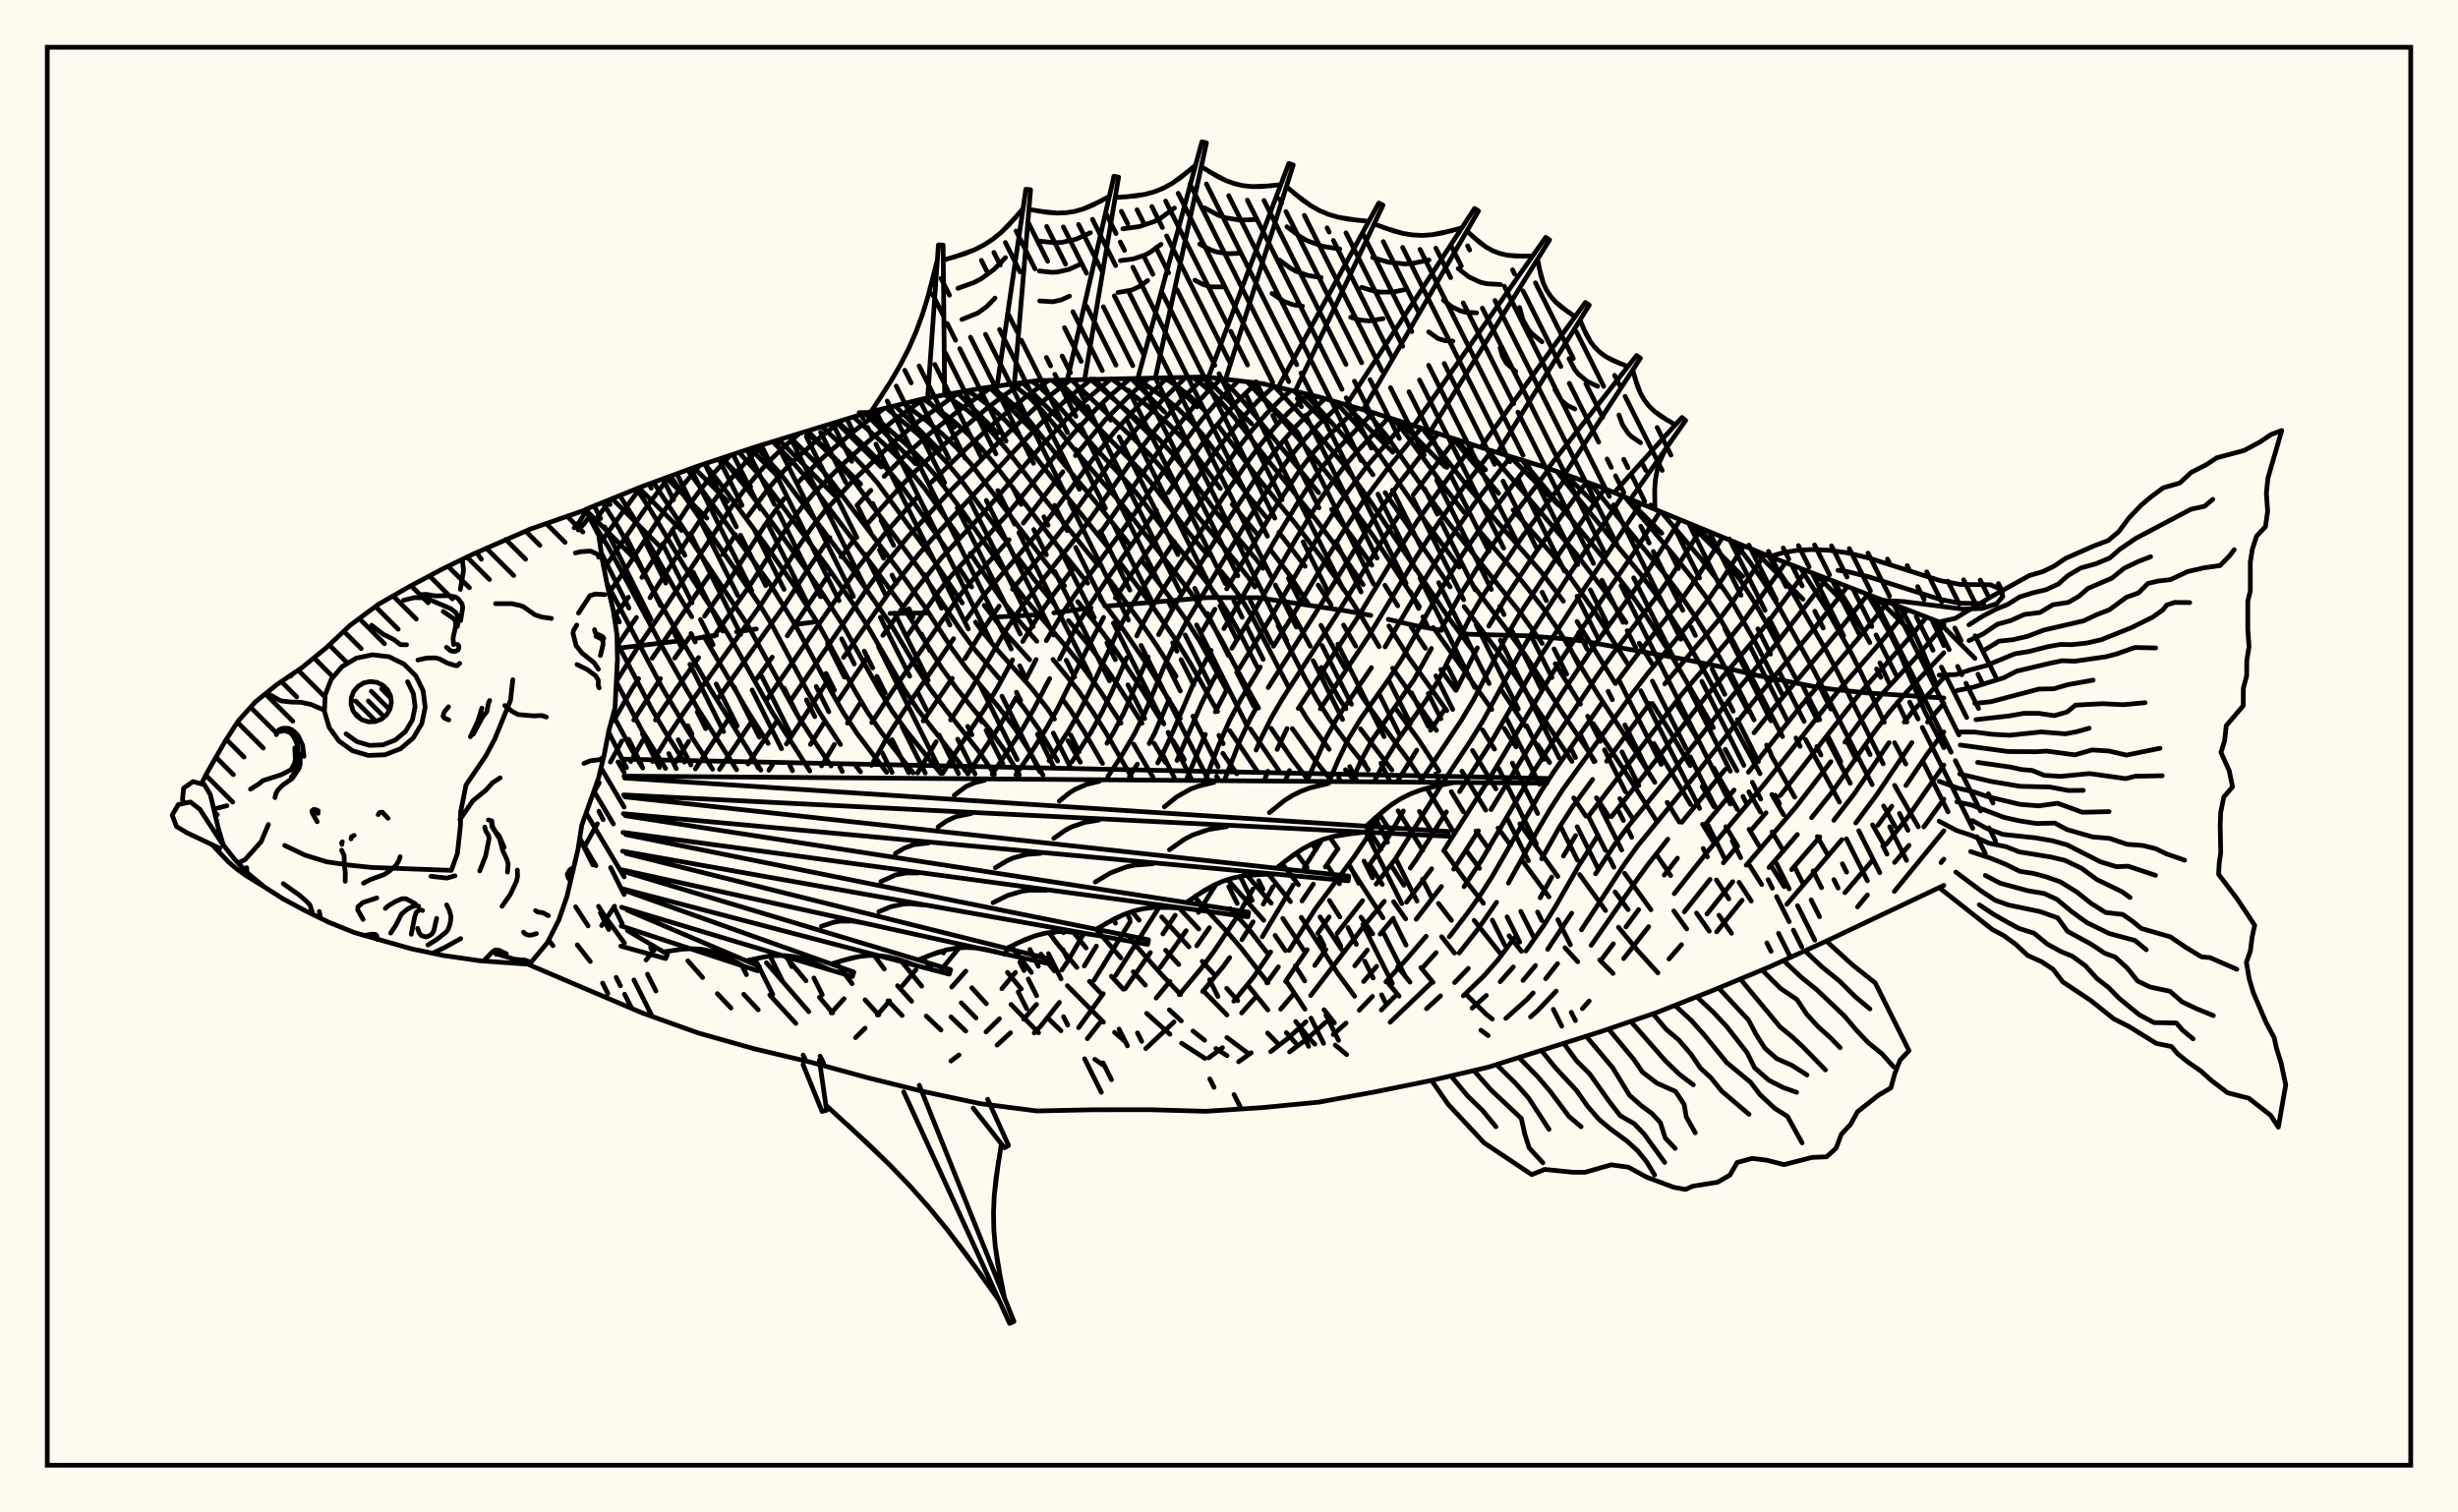 <svg xmlns="http://www.w3.org/2000/svg" width="520" height="320"><rect x="0" y="0" width="520" height="320" fill="floralwhite"/><rect x="10" y="10" width="500" height="300" stroke="black" stroke-width="1" fill="none"/><path stroke="black" stroke-width="1" fill="none" stroke-linecap="round" stroke-linejoin="round" d="
M 123.87 107.79 135.82 102.94 147.76 98.57 159.69 94.6 183.55 87.29 195.48 84.34 207.41 82.18 219.34 80.54 255.13 79.75 267.06 81.16 278.99 83.97 290.92 87.43 314.79 95.14 326.72 98.81 338.65 103.06 374.44 117.76 411.23 131.98 
M 411.23 187.33 386.37 199.11 374.44 204.53 362.51 209.49 350.58 214.19 338.65 218.27 314.79 225.81 302.85 228.59 290.92 231.01 278.99 233.19 267.06 234.34 255.13 235.12 243.2 234.79 231.27 234.8 219.34 235.05 207.41 233.51 195.48 230.97 183.55 228.02 171.62 224.76 159.69 221.93 147.76 218.57 135.82 214.29 112 204.15 
M 411.23 147.68 394.99 146.61 387.34 145.8 383.42 145.2 371.75 142.9 363.97 141.06 355.81 139.4 335.21 135.68 331.24 135.18 323.11 134.52 310.8 134.19 308.84 133.94 
M 304.96 133.37 299.27 132.34 293.7 131.04 
M 289.99 130.2 284.31 129.17 266.23 126.47 255.44 126.43 234.63 128.2 
M 230.81 128.61 222.95 129.66 
M 218.96 130.1 211.06 130.54 
M 196.2 129.69 188.29 129.79 
M 172.12 131.63 168.11 132.13 
M 160 133.08 155.81 133.69 
M 151.59 134.37 147.42 135.04 
M 143.38 135.64 130.58 137.16 
M 116.08 198.89 116.98 200.09 
M 122.12 199.91 124.88 203.44 
M 121.78 191.85 124.41 195.9 
M 126.62 191.76 127.94 193.82 132.11 199.53 
M 122.64 177.38 126.07 183.15 
M 124 172.04 132.04 185.52 
M 145.52 203.28 148.64 206.82 
M 151.76 210.23 154.64 213.27 
M 125.65 167.39 129.77 174.33 
M 157.33 210.36 160.41 213.65 
M 127.14 162.46 132.04 170.76 
M 162.85 210.52 168.36 216.53 
M 130.74 161.19 132.04 163.45 
M 162.13 203.69 171.11 214.05 
M 129.7 151.29 133.8 158.91 135.98 162.49 
M 166.05 202.19 170.51 207.51 
M 173.35 210.99 176.15 214.3 
M 130.45 144.37 135.78 154.5 140.8 162.58 
M 172.31 203.74 172.66 204.18 
M 130.55 136 137.94 150.13 140.54 154.55 144.81 161.25 
M 176.88 203.63 180.25 208.12 
M 183.01 211.54 185.9 214.73 
M 128.38 123.37 140.24 145.78 145.51 154.62 150.75 162.75 
M 187.85 211.74 190.85 214.86 
M 124.15 108.42 128.73 115.79 140.23 137.1 145.16 145.79 147.82 150.25 155.83 162.85 
M 184.97 202.17 187.07 205.02 
M 189.88 208.55 192.86 211.85 
M 195.95 214.97 199.07 217.92 
M 127.48 106.33 130.95 111.79 140.24 128.57 150.27 145.8 160.95 162.94 
M 190.49 203.13 194.99 208.65 
M 201.18 215.15 204.31 218.15 
M 131.12 104.85 135.42 111.72 142.52 124.23 146.35 130.49 
M 148.95 134.7 158.17 150.45 162.5 157.29 
M 195.24 202.69 197.26 205.25 
M 203.35 212.17 206.48 215.37 
M 134.67 103.41 137.54 107.77 144.78 119.82 152.87 132.33 155.52 136.7 163.32 150.61 171.33 163.12 
M 199.31 201.24 199.6 201.63 
M 205.59 208.99 208.67 212.37 
M 138.25 102.05 146.97 115.46 158.13 132.17 168.39 150.76 171.24 155.28 175.82 162.05 
M 213.88 212.51 219.71 218.51 
M 141.85 100.73 160.6 127.77 163.28 132.17 170.77 146.18 173.4 150.8 177.81 157.52 
M 181.06 162 182.05 163.31 
M 213.12 205.72 216.05 209.25 
M 221.74 215.47 224.45 218.09 
M 231.61 224.13 233.79 225.63 
M 145.46 99.41 162.84 123.48 168.28 132.29 175.77 146.17 178.41 150.77 181.34 155.22 187.56 163.41 
M 213.91 200.18 218.19 205.74 
M 149.1 98.12 153.36 103.61 161.83 115.08 167.8 123.6 173.29 132.31 180.82 146.09 183.52 150.66 186.55 155.08 193.17 163.51 
M 220.21 201.86 223.07 205.43 
M 225.8 208.55 233.44 216.26 
M 235.78 218.42 238.07 220.4 
M 152.76 96.9 158.14 103.57 166.75 115.2 172.76 123.69 178.32 132.25 185.98 145.97 188.79 150.51 191.97 154.91 198.97 163.61 
M 221.92 197.32 223.62 199.61 227.82 204.69 
M 230.48 207.62 233.05 210.32 
M 156.36 95.7 160.34 100.21 162.97 103.62 174.8 119.6 180.61 127.93 183.39 132.2 191.29 145.83 194.3 150.33 204.78 163.72 
M 227.03 197.18 229.78 200.57 
M 235.11 206.56 237.65 209.3 
M 242.58 214.41 247.5 218.82 
M 249.97 220.72 254.9 223.92 
M 159.91 94.53 165.17 100.3 179.84 119.81 188.53 132.21 193.89 141.2 196.79 145.72 200.05 150.12 206.95 158.81 210.38 163.82 
M 231.91 196.6 237.13 202.67 
M 239.75 205.6 242.31 208.43 
M 247.39 213.66 249.91 216 
M 252.39 218.15 254.84 220.09 
M 257.23 221.83 259.58 223.35 
M 163.48 93.46 167.35 97.36 170.17 100.59 184.89 120.07 190.78 128.12 193.62 132.37 199.18 141.26 202.37 145.64 209.31 154.26 212.46 158.65 215.65 163.91 
M 239.09 198.69 245.81 206.27 249.75 210.41 
M 259.55 219.51 263.99 222.82 
M 167.04 92.4 172.39 97.71 175.33 101.06 189.93 120.39 195.69 128.48 201.29 137.09 204.42 141.38 211.43 149.8 214.72 154.16 217.59 158.61 220.64 164 
M 239.47 192.87 241 194.69 
M 246.59 201.04 249.37 204.07 
M 254.69 209.74 259.57 214.74 
M 170.52 91.36 174.55 95.12 177.55 98.21 180.54 101.63 194.85 120.89 203.15 133.23 206.19 137.4 211.38 143.53 
M 214.9 147.66 216.62 149.75 219.72 154.19 223.76 161.02 
M 245.75 193.99 251.54 200.34 
M 254.34 203.39 257 206.32 
M 259.51 209.11 261.85 211.72 
M 268.16 218.56 270.15 220.61 
M 173.92 90.31 179.66 95.62 182.7 98.78 185.68 102.22 196.9 117.6 203.57 127.58 
M 206.37 131.63 207.83 133.65 211.1 137.62 218.2 145.57 221.55 149.86 223.07 152.13 
M 225.95 156.71 228.55 161.27 
M 249.46 192.1 253.61 196.56 
M 264.03 208.48 268.22 213.68 
M 272.13 218.49 274.11 220.7 
M 177.24 89.27 181.7 93.21 187.77 99.32 190.68 102.76 193.48 106.53 200.38 116.38 
M 203 120.29 205.56 124.19 
M 208.21 128.07 212.66 133.86 217.84 139.59 
M 224.74 147.9 226.38 150.12 229.34 154.74 233.24 161.53 
M 252.7 189.75 259.9 197.49 262.56 200.58 268.23 207.94 
M 274.11 216.13 277.09 219.82 278.16 220.92 
M 180.56 88.23 186.75 93.68 189.76 96.62 192.76 99.84 195.68 103.41 202.64 113.21 
M 205.26 117.08 211.61 126.43 214.47 130.11 219.34 135.67 
M 222.78 139.53 227.93 145.85 231.1 150.44 234 155.07 239.32 164.33 
M 260.28 192.23 264.42 196.85 268 201.51 
M 272.17 207.65 276.07 213.52 
M 282.48 221.11 284.9 223.13 
M 183.9 87.21 191.78 94.09 194.84 97.11 197.84 100.47 203.56 108.07 213.92 122.9 216.58 126.39 225.98 137.33 229.36 141.51 232.65 146.04 237.14 152.99 
M 239.83 157.43 243.89 164.41 
M 259.72 186.12 267.35 194.72 
M 269.75 197.9 271.95 201.13 
M 274.02 204.36 276.02 207.55 
M 280.1 213.63 282.3 216.41 
M 187.5 86.32 193.93 91.63 197.02 94.45 200.06 97.61 202.98 101.12 212.6 114.17 
M 215.13 117.66 218.9 122.73 223.03 127.78 
M 226.04 131.31 230.83 137.1 234.1 141.5 237.26 146.16 241.6 153.02 
M 244.15 157.26 246.51 161.28 
M 263.85 185.22 268.93 191.1 
M 271.38 194.31 275.77 200.95 
M 191.23 85.39 196.23 89.19 199.34 91.81 202.38 94.75 205.31 98.05 221.31 119.1 225.21 123.94 
M 227.99 127.28 232.44 132.73 235.56 136.91 241.74 146.14 245.78 152.68 
M 248.18 156.73 250.56 160.71 
M 268.38 184.95 273 190.76 
M 275.29 194.09 283.04 205.98 286.58 210.79 
M 195.27 84.39 198.71 86.77 201.81 89.17 204.84 91.89 207.74 94.96 210.5 98.34 223.7 115.46 230.11 123.39 
M 232.85 126.78 237.13 132.46 243.16 141.32 249.69 152.02 
M 257.37 164.25 257.65 164.66 
M 271.23 182.72 274.7 187.2 
M 279.26 194 283.84 200.91 
M 199.88 83.54 204.39 86.59 207.38 89.08 210.23 91.91 212.93 95.07 220.74 105.24 232.3 119.62 
M 234.89 122.89 241.74 132.26 244.69 136.55 248.8 143.06 
M 258.7 159.38 261.65 163.71 
M 274.23 180.49 276.53 183.55 
M 281.23 190.52 283.45 194 
M 293.45 207.72 295.98 210.76 
M 204.68 82.67 207.01 84.15 209.95 86.4 212.74 89 215.37 91.92 222.92 101.62 234.5 115.93 
M 237 119.14 243.58 127.96 249.25 136.14 251.83 140.37 257.58 150.52 
M 260.16 154.6 266.05 163.29 
M 277.56 178.55 278.43 179.74 
M 281.02 183.42 283.37 186.99 
M 287.92 194.05 290.41 197.59 
M 295.7 204.57 298.29 207.79 
M 209.55 81.88 212.48 83.94 215.19 86.31 217.74 88.99 225.04 98.13 232.85 107.48 239.16 115.45 
M 241.65 118.73 248.38 127.56 251.19 131.54 253.8 135.66 259.46 145.94 
M 264.52 154.23 270.56 163.06 
M 281.36 177.18 283.07 179.62 
M 285.57 183.37 292.58 194.2 
M 300.59 204.72 303.16 207.85 
M 313.29 217.96 314.83 219.11 
M 214.15 81.25 217.55 83.9 220.01 86.35 222.36 89.04 227.08 94.85 237.52 106.93 250.36 123.4 253.18 127.13 255.88 131.11 258.3 135.2 262.69 143.48 266.25 149.81 
M 268.92 154.11 273.46 160.75 276.73 165 
M 290.11 183.4 292.42 187.12 
M 294.82 190.78 297.38 194.41 
M 310.47 210.7 314.31 214.5 315.7 215.61 
M 218.33 80.68 219.8 81.79 222.17 83.99 224.45 86.45 231.52 94.57 239.55 103.24 242.1 106.45 246.99 112.97 255.1 122.96 257.88 126.71 260.44 130.72 262.74 134.82 265.99 141.17 
M 273.39 154.15 278.11 160.74 281.6 165.08 
M 289.03 174.76 292.19 179.64 
M 294.59 183.53 297 187.29 
M 304.99 198.18 307.7 201.64 
M 222.54 80.45 224.26 81.91 226.48 84.12 233.43 91.56 241.47 99.7 244.04 102.77 251.39 112.59 255.48 117.45 
M 258.3 120.83 259.71 122.57 262.38 126.36 264.86 130.41 272.69 145.54 
M 275.19 149.91 276.5 152.07 281.19 158.54 
M 284.63 162.86 286.52 165.17 
M 291.82 172.26 294.06 175.68 
M 304.31 191.14 307.07 194.73 
M 226.6 80.33 240.68 93.62 243.35 96.3 245.92 99.22 253.19 109 261.39 118.75 264.16 122.26 265.47 124.19 
M 270.39 132.38 276.05 143.41 278.51 147.84 281.23 152.11 284.33 156.33 289.5 162.84 
M 295.78 171.55 300.99 179.91 
M 311.86 194.73 317.22 201.5 
M 230.65 80.21 242.64 90.49 245.27 93 247.82 95.76 250.27 98.78 257.54 108.68 265.82 118.44 267.19 120.24 
M 269.86 124 273.67 130.16 277.19 136.74 
M 279.55 141.22 283.33 147.84 284.76 149.95 
M 287.81 154.2 294.46 162.92 
M 300.28 171.67 302.89 175.92 
M 305.52 180.01 309.66 185.79 313.83 191.11 
M 319.25 197.99 321.88 201.27 
M 235.17 80.15 242.13 85.36 247.28 89.78 249.8 92.37 252.24 95.25 258.18 103.37 
M 260.69 106.7 266.08 113.12 
M 268.86 116.43 272.97 121.88 276.92 128.01 
M 279.45 132.3 284.4 141.2 
M 287.05 145.64 288.44 147.85 291.5 152.13 297.99 160.83 301.04 165.43 
M 301.85 166.78 307.51 175.98 
M 310.24 180 313 183.73 
M 240.51 80.09 246.87 84.55 249.4 86.67 251.89 89.08 254.3 91.8 263.88 104.63 267.83 109.39 
M 270.56 112.63 276.1 119.82 
M 278.86 123.8 281.59 127.95 
M 284.24 132.25 286.81 136.71 
M 295.41 150.11 300.15 156.57 304.41 163.13 
M 307.02 167.49 309.6 171.76 
M 312.25 175.82 314.95 179.6 
M 331.08 200.52 333.78 203.49 
M 246.38 79.98 249.11 81.79 251.6 83.71 255.25 87.2 
M 257.61 89.91 265.89 100.82 273.72 110.38 279.32 117.66 285.03 125.76 287.77 130.04 291.75 136.81 
M 294.61 141.38 303.89 154.53 
M 309.28 163.15 314.32 171.41 
M 316.92 175.2 319.58 178.82 
M 322.27 182.4 327.7 189.76 
M 338.42 203.11 341.25 205.96 
M 252.23 79.82 253.85 80.96 256.28 82.99 258.63 85.36 260.94 88.06 267.99 97.07 278.36 109.88 284.09 117.5 288.37 123.69 
M 293.83 132.44 298.16 139.29 306.08 150.34 
M 311.52 158.78 316.46 166.91 
M 321.54 174.31 329.56 185.44 
M 258.23 80.11 260.83 82.51 263.13 85.02 278.96 104.24 
M 281.71 107.76 285.97 113.46 290.22 119.59 
M 292.98 123.82 295.71 128.17 
M 298.52 132.63 301.56 137.16 
M 304.78 141.66 307.98 146.06 
M 313.64 154.44 316.17 158.5 
M 334.17 185.03 339.67 192.65 
M 342.39 196.17 346.5 201.16 350.74 205.84 
M 263.85 80.78 270.11 87.48 277.25 95.81 282.36 102.13 290.63 113.58 300.28 128.35 
M 303.21 132.77 315.61 150.1 
M 318.23 154.12 320.73 158.04 
M 341.67 188.72 344.44 192.46 
M 269.62 81.76 277.18 89.86 284.5 98.55 289.76 105.85 306.37 130.58 311.18 137.13 
M 317.42 145.67 322.78 153.72 
M 325.3 157.58 327.82 161.33 
M 332.92 168.81 335.51 172.68 
M 343.7 184.77 349.26 192.48 
M 275.87 83.23 279.54 87.02 284.3 92.3 286.71 95.28 290.46 100.45 
M 293.03 104.23 306.78 124.16 
M 309.74 128.33 317.73 138.99 320.72 143.22 332.56 161.09 
M 337.74 168.79 340.37 172.76 
M 354.1 192.73 356.83 196.54 
M 282.41 84.96 286.6 89.42 291.31 95.39 301.58 110.38 308.71 120.01 
M 311.72 123.99 319.65 134.37 322.7 138.61 330.8 151.16 337.43 161.06 
M 342.68 168.98 345.32 173.04 
M 350.71 181.21 353.44 185.25 
M 358.91 193.18 361.6 197.01 
M 288.95 86.86 293.43 92.34 303.51 106.7 306.27 110.4 321.75 129.79 326.26 136.14 
M 329.02 140.43 334.35 148.98 
M 337.06 153.11 343.73 163.14 350.31 173.46 
M 363.66 193.64 366.31 197.46 
M 295 88.77 297.88 92.48 305.54 103.02 309.74 108.41 
M 312.72 112.04 320.71 121.35 327.07 129.47 329.98 133.75 337.97 146.8 346.13 159.21 350.09 165.53 
M 352.7 169.76 355.26 173.92 
M 363.11 186.18 365.75 190.18 
M 300.98 90.73 310.4 102.84 316.36 109.96 326.09 121.05 330.74 127.19 
M 333.62 131.49 341.72 144.58 
M 349.87 157.28 357.67 170.22 
M 360.19 174.4 362.73 178.52 
M 367.9 186.67 370.49 190.64 
M 307.4 92.79 317.03 104.36 
M 320.1 107.91 328.13 117.02 331.31 120.9 337.31 129.33 344.23 140.29 
M 349.58 148.84 353.64 155.34 357.56 161.99 
M 360.1 166.4 362.62 170.72 
M 365.11 174.92 367.62 179.05 
M 370.15 183.12 372.68 187.14 
M 314.53 95.06 333.27 116.96 339.53 125.13 343.99 131.71 
M 346.8 136.09 349.48 140.4 
M 354.75 149.03 360.02 157.98 
M 362.55 162.49 367.55 171.26 
M 370.03 175.46 372.49 179.57 
M 374.95 183.61 377.44 187.59 
M 322.01 97.36 338.38 117.03 344.85 125.39 347.92 129.8 353.46 138.49 362.46 153.96 
M 364.98 158.53 367.47 163.07 
M 369.97 167.52 372.46 171.83 
M 374.9 176 377.31 180.07 
M 329.38 99.76 334.13 105.76 346.99 121.37 350.27 125.75 353.32 130.16 356.13 134.52 361.23 143.2 372.35 163.69 
M 374.84 168.1 377.32 172.37 
M 336.42 102.26 352.4 121.72 355.7 126.14 358.69 130.55 361.42 134.92 363.91 139.31 369.85 150.58 
M 374.7 159.8 379.68 168.66 
M 384.47 177.01 386.78 181.07 
M 343.76 105.17 354.28 117.7 357.82 122.09 361.08 126.53 363.94 130.98 366.51 135.43 377.1 155.85 
M 351.5 108.37 359.68 118.04 363.16 122.49 366.25 127 371.42 136.04 377.25 147.3 
M 381.96 156.43 389.15 169.7 
M 359.43 111.68 365.01 118.47 368.32 122.98 371.24 127.55 373.84 132.13 379.82 143.38 
M 382.16 147.88 384.47 152.38 
M 386.77 156.86 391.43 165.73 
M 396.15 174.52 398.49 178.63 
M 367.05 114.79 370.24 118.96 373.37 123.52 376.18 128.12 383.64 141.68 396.07 166.01 
M 398.49 170.52 400.92 174.85 
M 374.11 117.62 378.45 124.03 386.35 137.67 388.69 142.07 398.39 161.61 
M 400.81 166.17 405.83 174.94 
M 380.95 120.26 386.48 129.01 391.52 137.97 393.7 142.28 398.62 152.81 
M 400.8 157.14 403.18 161.64 
M 387.9 122.95 391.86 129.28 395.56 135.96 
M 397.7 140.25 399.59 144.43 
M 401.41 148.57 403.41 152.77 
M 395.03 125.74 397.29 129.43 399.75 133.9 401.86 138.21 407.25 150.63 411.23 158.2 
M 402.04 128.46 405 133.95 406.95 138.23 409.5 144.44 
M 408.62 130.98 411.23 136.59 
M 129.3 105.59 125.38 110.78 
M 135.59 103.03 126.92 114.96 
M 141.58 100.83 136.39 107.81 127.78 120.28 
M 147.98 98.49 143.51 103.9 140.82 107.65 132.67 119.99 128.85 125.41 
M 154.51 96.32 150.85 100.3 148.07 103.74 145.34 107.49 135.79 122.16 
M 132.94 126.35 129.96 130.55 
M 161.45 94.07 158.33 97.17 155.55 100.21 152.75 103.62 150 107.34 147.27 111.33 137.51 126.45 
M 134.64 130.64 130.57 136.59 
M 169.01 91.81 165.84 94.54 163.1 97.21 160.33 100.21 157.52 103.57 154.76 107.24 140.68 128.56 134.85 137.07 130.46 144.06 
M 177.96 89.05 173.56 92.48 167.99 97.39 165.17 100.3 162.35 103.61 158.27 109.14 
M 155.6 113.12 152.87 117.33 
M 150.02 121.72 137.98 139.26 
M 135.1 143.59 133.69 145.77 129.82 152.5 
M 187 86.44 181.29 90.73 175.87 95.24 173.06 97.77 168.71 102.18 
M 165.86 105.54 161.84 111.07 153.71 123.67 149.05 130.35 
M 145.88 134.8 142.75 139.22 
M 139.72 143.59 134.08 152.34 
M 131.54 156.79 129.13 161.23 
M 126.77 165.61 125.4 168.11 
M 195.54 84.33 189.05 88.96 183.66 93.4 178.21 98.28 172.35 104.16 169.45 107.55 166.75 111.21 158.89 123.49 151.05 134.6 
M 147.79 139.12 143.06 145.79 138.67 152.33 
M 135.95 156.7 133.44 161.11 
M 126.37 174.28 123.91 178.69 
M 202.96 82.98 194.3 89.16 188.69 93.84 180.54 101.63 174.6 107.98 171.8 111.51 169.16 115.3 161.09 127.76 145.02 150.21 142.1 154.57 138.06 161.12 
M 209.91 81.83 203.11 86.64 196.7 91.73 191.06 96.74 187.05 100.8 
M 184.23 103.76 181.29 106.92 
M 175.57 113.75 171.56 119.49 166.11 127.86 151.69 148.05 
M 145.71 156.84 142.95 161.21 
M 216.32 80.95 211.98 83.96 208.72 86.44 199.09 94.58 193.41 99.92 190.68 102.76 183.54 110.76 
M 180.71 114.16 177.94 117.79 
M 175.23 121.69 166.54 134.53 
M 163.36 139.04 160.1 143.6 
M 153.8 152.56 147.11 162.69 
M 130.02 191.73 127.28 195.83 
M 221.86 80.47 217.09 83.9 210.88 89.02 204.47 94.85 197.09 101.98 
M 194.25 104.93 187.2 112.91 181.62 119.9 162.05 148.27 
M 159 152.7 152.22 162.78 
M 226.54 80.33 221.75 83.98 218.96 86.33 212.92 91.92 200.74 104.17 192.19 113.42 186.67 120.18 183.89 123.9 167.13 148.42 
M 164.15 152.87 158.25 161.63 
M 230.94 80.2 226.08 84.11 220.76 89.02 214.89 95.08 197.13 114.11 194.38 117.24 188.96 124.11 178.45 139.1 
M 175.24 143.82 166.37 157.42 
M 163.43 161.82 162.66 162.97 
M 138.57 200.78 136.68 203.11 
M 235.06 80.15 230.27 84.15 225.19 89.07 219.74 95.05 207.96 108.62 199.23 117.96 193.93 124.47 186.77 134.44 
M 183.54 139.01 177.16 148.46 
M 174.24 153.04 171.45 157.51 
M 239.08 80.11 234.57 83.97 231.98 86.44 226.94 91.87 212.98 108.94 201.25 121.81 198.65 125.06 191.92 134.5 
M 182.23 148.37 179.28 153 
M 176.52 157.52 173.8 162.04 
M 242.99 80.07 239.15 83.47 233.8 88.85 227.51 96.4 
M 224.87 99.81 216.48 110.68 
M 213.48 114.19 205.94 122.45 203.25 125.7 189.03 145.89 184.42 152.89 
M 246.89 79.97 241.07 85.52 235.75 91.36 230.77 97.69 219.93 112.3 207.89 126.22 204.17 131.43 
M 201.73 135.13 191.22 150.43 188.25 155.03 184.34 161.94 
M 250.83 79.86 245.8 84.74 240.39 90.81 235.33 97.23 224.76 111.91 221.82 115.62 214.19 124.66 
M 211.37 128.24 207.67 133.64 204.14 139.35 
M 201.45 143.51 195.31 152.54 
M 254.81 79.75 250.55 83.89 245.04 90.13 239.96 96.71 229.51 111.38 217.7 126.34 214.95 130.1 212.49 133.86 205.57 145.6 201.1 152.32 
M 198.05 156.93 194.12 163.53 
M 258.33 80.12 255.24 83.13 252.42 86.18 247.03 92.75 232.81 112.69 
M 227.07 120.23 222.7 125.97 219.95 129.88 216.36 135.73 
M 214.21 139.6 210.97 145.57 208.38 149.86 202.31 159 199.43 163.62 
M 261.97 80.56 257.03 85.54 254.25 88.75 248.97 95.62 238.87 110.28 227.66 125.44 224.96 129.45 221.34 135.55 
M 219.19 139.55 217.13 143.55 
M 214.95 147.66 211.08 154.21 204.73 163.72 
M 265.79 81.01 261.54 85.12 256.03 91.6 250.83 98.73 247.15 104.22 
M 244.66 107.95 235.25 121.04 229.89 128.94 227.42 133.13 224.13 139.45 
M 222.06 143.58 218.84 149.78 216.35 154.15 209.91 163.81 
M 178.56 211.31 175.85 214.3 
M 269.47 81.73 266.09 84.86 263.27 87.9 257.79 94.71 255.17 98.34 245.26 113.13 239.9 120.65 235.96 126.51 
M 233.48 130.63 230.05 137.14 223.72 149.96 221.28 154.24 218.52 158.62 214.93 163.9 
M 273.12 82.58 270.75 84.69 267.86 87.61 265.02 90.85 262.26 94.35 256.97 101.68 250.88 110.91 
M 248.44 114.58 241.89 124.17 239.33 128.24 236.97 132.47 230.67 145.96 228.51 150.26 226.11 154.51 221.94 160.95 
M 193.77 205.17 190.9 208.57 
M 188.2 211.76 185.61 214.74 
M 183.01 217.53 180.99 219.54 
M 276.78 83.45 272.53 87.34 269.62 90.46 266.79 93.9 264.05 97.58 258.83 105.09 246.65 123.75 244.03 127.92 241.58 132.27 240.48 134.55 
M 238.37 139.15 235.33 146.12 233.19 150.58 230.84 154.86 226.76 161.19 
M 202.9 200.55 199 205.29 
M 280.32 84.35 277.26 87.11 274.3 90.07 271.39 93.37 268.58 96.99 265.89 100.82 258.5 112.04 248.84 127.52 245.11 134.28 
M 242.9 139 237.77 150.78 235.46 155.16 234.18 157.26 
M 204.32 205.47 201.34 208.83 
M 283.75 85.35 279.02 89.74 276.06 92.86 273.18 96.32 270.43 100.1 262.96 111.7 251.02 131.56 248.51 136.22 246.25 141.06 242.22 150.78 239.98 155.29 237.47 159.57 234.4 164.24 
M 213.57 200.34 212.77 201.49 
M 212.53 201.83 212.48 201.9 
M 287.12 86.33 280.78 92.47 277.85 95.74 275.04 99.37 269.83 107.3 259.51 124.58 
M 257.02 128.9 254.39 133.44 
M 247.35 147.93 244.28 155.11 243.11 157.33 
M 240.61 161.67 238.93 164.33 
M 214.82 205.74 211.95 209.19 
M 290.46 87.3 282.59 95.37 279.73 98.81 277 102.61 274.41 106.6 269.62 114.51 258.92 133 
M 256.22 137.61 252.41 144.79 248.26 154.54 246.12 159.21 244.91 161.42 
M 225.12 197.07 224.98 197.34 
M 211.44 215.54 208.6 218.33 
M 202.88 223.2 201.18 224.49 
M 293.76 88.36 287.32 95.28 284.5 98.55 281.74 102.16 279.08 106.04 274.13 114.08 264.71 130.42 260.61 137.16 
M 257.87 141.79 256.53 144.13 254.15 148.93 249 160.9 
M 229.31 197.45 225.98 203.23 224.66 205.23 
M 219.28 212.5 216.56 215.64 
M 213.78 218.51 210.94 221.12 
M 297.13 89.47 289.18 98.61 283.85 105.76 278.75 113.72 269.09 130.24 262.22 141.36 
M 259.53 145.94 257.11 150.6 
M 254.99 155.38 251.16 164.54 
M 231.94 200.17 229.38 204.38 
M 224.12 212.09 220.16 217.1 218.81 218.54 
M 300.61 90.61 293.76 98.89 288.56 105.8 283.5 113.5 273.51 130.16 269.41 136.73 
M 266.61 141.14 262.57 147.82 260.16 152.35 258.05 157.12 255.13 164.61 
M 239.09 195.01 231.43 207.41 
M 304.21 91.78 295.69 102.61 290.68 109.69 278.05 130.12 268.29 145.48 
M 265.74 149.83 264.53 152.01 262.35 156.61 259.19 164.69 
M 245.22 191.96 236.05 206.35 
M 233.4 210.24 228.18 217.44 
M 307.89 92.95 298.98 104.69 
M 296.47 108.23 292.84 113.69 282.78 130.06 271.39 147.69 268.92 151.93 266.73 156.35 265.74 158.7 
M 248.62 193.64 246.01 197.59 
M 243.36 201.54 238 209.23 
M 232.64 216.45 230.03 219.76 
M 311.69 94.16 307.64 99.33 299.79 110.31 295.01 117.77 287.6 130.04 274.66 149.9 
M 272.28 154.15 270.18 158.56 
M 268.25 163.18 267.59 164.84 
M 257.27 187.08 253.53 193.05 
M 250.93 196.92 245.45 204.65 
M 315.58 95.39 309.76 102.87 304.44 110.43 299.54 117.99 289.6 134.5 279.32 149.97 
M 272.8 163.02 272.02 164.91 
M 255.86 196.28 253.18 200.12 
M 247.49 207.63 244.59 211.17 
M 319.6 96.62 311.98 106.45 306.65 114.18 301.73 122.07 293.02 136.86 
M 290.13 141.26 282.77 152.09 280.4 156.38 276.6 165 
M 265.06 188.1 261.85 193.77 256.75 201.37 253.92 205.13 249.48 210.45 
M 323.67 97.88 314.33 110.07 308.95 117.99 303.91 126.27 296.68 139.23 293.86 143.59 287.85 152.07 285.27 156.32 283.16 160.7 281.28 165.08 
M 269.33 187.59 267.25 191.29 
M 265.09 195.03 262.73 198.82 
M 260.14 202.6 258.79 204.48 254.42 209.78 
M 248.37 216.22 242.39 221.86 
M 327.74 99.18 319.6 109.8 314.03 117.75 308.68 126.21 305.08 132.79 
M 302.82 137.19 299.15 143.76 290.43 156.35 288.07 160.65 286 165.16 
M 279.66 177.68 275.91 183.57 
M 273.57 187.25 267.04 198.21 
M 331.71 100.59 322.13 113.43 313.74 125.98 311.08 130.45 304.31 143.88 301.69 148.17 295.79 156.46 293.15 160.72 290.78 165.25 
M 283 179.62 280.39 183.42 
M 277.83 187.07 275.44 190.63 
M 268.81 201.41 265.14 206.8 261.01 211.83 
M 335.64 101.99 330.13 109.45 324.71 117.15 319.06 125.64 314.96 132.47 
M 312.54 137.07 308.04 146.06 
M 305.48 150.33 302.63 154.51 
M 299.72 158.72 295.62 165.33 
M 292.1 172.02 288.91 177.64 286.29 181.52 278.28 192.28 272.73 201.08 
M 270.44 204.57 268 207.96 
M 265.41 211.22 262.67 214.32 
M 339.48 103.4 329.97 116.97 321.56 129.8 318.8 134.43 311.67 148.19 309.12 152.45 300.47 165.42 
M 296.89 171.58 293.36 177.71 289.42 183.38 
M 281.18 193.99 278.79 197.46 
M 276.55 200.93 271.95 207.64 
M 258.62 221.65 255.7 223.82 
M 343.23 104.95 332.45 120.89 323.99 134.06 321.24 138.72 313.83 152.33 311.15 156.66 305.29 165.51 
M 304.94 166.05 295.23 181.68 291.13 187.07 
M 288.27 190.55 282.89 197.46 
M 280.49 200.9 278.15 204.27 
M 273.4 210.62 270.94 213.51 
M 347.11 106.55 334.84 125.02 326.22 138.36 315.8 156.43 308.78 167.49 
M 305.99 171.77 299.64 181.83 298.34 183.66 
M 292.87 190.69 288.63 195.8 277.28 210.63 
M 264.7 222.74 262.03 224.64 
M 351.18 108.23 345.47 117.25 334.19 133.68 328.28 142.67 314.91 165.01 305.41 180.01 
M 302.87 183.81 297.56 190.89 
M 294.76 194.29 291.97 197.65 
M 289.27 201.01 286.6 204.34 
M 276.29 216.18 272.56 219.62 268.82 222.5 
M 355.43 110.01 348.2 121.45 336.22 138.09 330.29 146.93 315.43 171.29 
M 312.76 175.77 307.54 183.89 
M 304.95 187.56 299.59 194.5 
M 291.25 204.45 288.48 207.67 
M 280.38 216.34 276.53 219.79 272.81 222.56 
M 359.89 111.87 353.62 121.8 350.78 125.78 341.36 138.11 338.22 142.47 329.58 155.3 324.11 163.73 313.57 181.77 309.72 187.6 
M 301.71 198.08 297.49 203.02 293.19 207.74 
M 290.35 210.81 287.55 213.75 
M 284.77 216.46 282.05 218.88 
M 364.38 113.72 359.03 122.18 356.21 126.18 346.61 138.21 341.8 144.6 
M 338.77 148.91 328.76 163.21 326.02 167.43 315.71 185.39 313.19 189.33 310.6 192.99 306.6 198.21 
M 303.82 201.56 300.95 204.75 
M 295.1 210.8 292.22 213.7 
M 368.89 115.53 364.33 122.59 361.58 126.57 358.51 130.54 348.58 142.48 345.37 146.69 330.69 166.94 327.96 171.14 325.33 175.61 319.1 186.85 
M 316.6 190.9 312.74 196.48 308.68 201.64 
M 302.89 207.86 294.09 216.28 
M 373.34 117.31 366.73 127.05 363.76 130.97 352.18 144.7 
M 348.99 148.83 339.89 161.06 
M 336.93 164.91 332.64 170.76 329.94 174.93 326.15 181.7 
M 310.64 204.87 307.73 207.89 
M 304.75 210.71 301.78 213.42 
M 377.75 119.03 368.78 131.51 365.69 135.34 355.74 146.95 336.04 172.69 
M 333.32 176.79 330.75 181.12 
M 328.28 185.58 325.83 189.95 
M 320.79 197.9 316.82 203.19 314.01 206.39 309.57 210.7 
M 382.13 120.72 373.67 132.1 370.62 135.93 360.89 147.37 340.91 172.79 
M 338.08 176.7 334.12 182.96 329.18 191.61 326.68 195.68 322.81 201.21 
M 320.15 204.58 317.37 207.71 
M 314.44 210.62 311.43 213.3 
M 386.5 122.4 375.48 136.56 365.92 147.93 353.48 163.74 344.38 174.92 341.54 178.74 337.56 184.88 
M 332.5 193.21 327.42 200.85 
M 324.85 204.27 322.2 207.44 
M 390.84 124.1 383.66 133.17 370.84 148.56 358.5 164.18 346.45 178.97 343.68 182.8 334.56 196.73 
M 329.5 203.88 326.99 207.08 
M 324.35 210.07 322.99 211.51 318.56 215.47 
M 395.14 125.79 388.91 133.53 375.72 149.22 371.07 155.04 
M 364.99 162.77 355.8 173.97 
M 352.84 177.55 348.57 183 345.84 186.77 336.62 200.01 
M 329.21 209.69 325.25 213.87 323.79 215.14 
M 399.37 127.44 394.23 133.77 380.61 149.83 369.89 163.38 
M 366.85 167.15 360.73 174.46 
M 354.87 181.57 352.08 185.15 
M 346.66 192.46 343.97 196.12 
M 341.32 199.68 338.76 203.08 
M 403.54 129.03 399.56 133.9 388.8 146.29 373.26 165.89 361.16 180.28 354.2 189.07 
M 348.78 196.07 343.49 202.82 
M 336.2 211.8 334.76 213.42 
M 407.56 130.57 404.82 133.95 393.64 146.47 376.62 168.32 
M 373.61 171.97 370.56 175.53 
M 367.52 179.04 364.59 182.55 
M 361.77 186.05 356.32 192.92 
M 411.23 132.31 406.12 138.23 398.45 146.51 394.99 150.69 390.31 157.03 
M 387.33 161.15 379.97 170.7 369.43 183.06 
M 366.57 186.54 361.11 193.39 
M 355.73 199.87 353.07 202.9 
M 411.23 138.11 403.3 146.49 399.7 150.67 396.46 154.96 387.65 167.49 383.25 173.01 
M 380.24 176.56 374.24 183.55 
M 368.56 190.46 363.17 197.16 
M 411.23 143.36 404.52 150.63 402.85 152.78 
M 399.63 157.13 392.29 167.93 387.95 173.56 
M 384.98 177.07 379.02 184 
M 411.23 148.78 407.78 152.78 
M 404.46 157.12 396.95 168.26 392.59 174.13 
M 389.64 177.66 378.01 191.33 
M 411.23 154.87 407.82 159.37 403.21 166.2 
M 400.23 170.58 397.27 174.6 
M 411.23 161.87 403.6 172.89 399.01 178.66 
M 396.01 182.15 390.3 188.88 
M 411.23 169.07 407 174.94 
M 403.87 178.85 400.8 182.48 
M 395.06 189.35 392.97 191.88 
M 411.23 175.78 400.75 188.61 
M 411.23 181.78 410.63 182.51 
M 181.76 87.31 183.55 87.29 
M 196.27 83.82 198.53 51.82 199.52 51.85 199.85 83.55 
M 211 81.24 217.03 40.03 218.02 40.15 214.59 81.19 
M 225.89 79.95 235.66 37.29 236.64 37.48 229.47 80.24 
M 240.82 79.65 254.27 30 255.23 30.23 244.4 80.03 
M 255.78 79.44 272.65 34.59 273.59 34.91 259.28 80.24 
M 270.61 81.56 291.69 42.96 292.58 43.41 273.98 82.79 
M 285.1 85.24 311.94 44.11 312.79 44.63 288.39 86.7 
M 299.34 89.7 327 50.21 327.82 50.76 302.59 91.26 
M 313.56 94.23 335.39 63.99 336.22 64.54 316.81 95.77 
M 327.81 98.67 346.23 75.21 347.04 75.79 331 100.34 
M 341.83 103.84 355.82 88.33 356.6 88.95 344.92 105.65 
M 349.2 106.84 350.58 107.99 
M 184.29 87.11 188.48 80.63 190.46 77.22 192.25 73.73 193.82 70.14 195.17 66.46 196.33 62.7 198.3 55.02 
M 199.56 55.05 204 53.71 206.11 52.87 208.12 51.85 209.99 50.64 211.74 49.23 213.37 47.65 216.43 44.15 
M 217.67 44.3 221.66 44.95 223.62 45.08 225.55 45.01 227.44 44.71 229.29 44.17 231.11 43.43 234.69 41.56 
M 235.92 41.8 240.17 41.47 242.23 41.12 244.2 40.58 246.09 39.82 247.9 38.84 249.62 37.67 252.92 34.96 
M 254.14 35.26 257.59 37.35 259.36 38.21 261.18 38.86 263.05 39.29 264.97 39.48 266.94 39.47 270.96 39.07 
M 272.14 39.48 275.52 42.29 277.29 43.51 279.13 44.55 281.07 45.36 283.1 45.96 285.21 46.37 289.58 46.82 
M 290.7 47.39 294.76 48.85 296.81 49.39 298.86 49.71 300.92 49.81 302.99 49.66 305.07 49.31 309.26 48.22 
M 310.32 48.88 312.96 51.25 314.35 52.25 315.81 53.06 317.35 53.64 318.98 54.01 320.69 54.18 324.23 54.16 
M 325.28 54.85 325.97 58.25 326.48 59.85 327.16 61.33 328.04 62.68 329.12 63.9 330.38 65.01 333.21 67.01 
M 334.25 67.71 335.61 70.81 336.43 72.23 337.39 73.49 338.52 74.58 339.81 75.51 341.25 76.28 344.39 77.55 
M 345.41 78.28 346.4 81.65 347.05 83.21 347.87 84.64 348.87 85.93 350.06 87.07 351.41 88.09 354.42 89.88 
M 355.4 90.66 353 94.04 351.99 95.78 351.17 97.59 350.58 99.47 350.22 101.43 350.06 103.44 350.1 107.58 
M 201.8 54.41 206.11 52.87 208.12 51.85 209.99 50.64 211.74 49.23 214.92 45.94 
M 202.64 61 205.95 59.82 207.49 59.04 210.26 57.03 212.71 54.5 
M 203.49 67.59 206.86 66.23 208.79 64.83 210.49 63.07 
M 219.67 44.66 223.62 45.08 225.55 45.01 227.44 44.71 229.29 44.17 232.91 42.53 
M 219.77 51 223.02 51.35 224.61 51.29 227.7 50.59 230.68 49.24 
M 219.86 57.34 222.43 57.61 223.68 57.56 226.11 57.01 228.46 55.95 
M 219.96 63.67 222.75 63.84 224.52 63.44 226.24 62.66 
M 238.06 41.67 242.23 41.12 244.2 40.58 246.09 39.82 247.9 38.84 251.29 36.35 
M 237.54 48.41 240.98 47.95 244.17 46.88 245.66 46.07 248.45 44.02 
M 237.02 55.15 239.73 54.79 242.25 53.95 243.42 53.31 245.62 51.69 
M 236.51 61.89 239.43 61.37 241.18 60.55 242.79 59.36 
M 255.86 36.34 259.36 38.21 261.18 38.86 263.05 39.29 264.97 39.48 268.94 39.31 
M 254.83 43.99 257.73 45.53 259.23 46.07 262.35 46.58 265.63 46.44 
M 253.81 51.64 256.09 52.85 257.27 53.28 259.74 53.68 262.32 53.57 
M 252.79 59.29 254.46 60.17 256.21 60.69 259.01 60.7 
M 273.82 40.92 277.29 43.51 279.13 44.55 281.07 45.36 283.1 45.96 287.38 46.63 
M 272.25 47.97 275.11 50.11 276.63 50.96 279.9 52.13 283.43 52.68 
M 270.67 55.02 272.93 56.7 274.13 57.37 276.71 58.29 279.49 58.73 
M 269.1 62.07 271.63 63.79 273.51 64.46 275.54 64.78 
M 292.73 48.16 296.81 49.39 298.86 49.71 300.92 49.81 302.99 49.66 307.16 48.81 
M 290.4 54.48 293.76 55.49 297.16 55.84 298.87 55.72 302.31 55.01 
M 288.07 60.8 290.72 61.6 292.05 61.81 294.74 61.78 297.45 61.22 
M 285.74 67.12 287.67 67.7 289.63 67.9 292.59 67.43 
M 311.63 50.1 314.35 52.25 315.81 53.06 317.35 53.64 318.98 54.01 322.44 54.21 
M 308.49 56.81 310.74 58.58 313.22 59.73 314.56 60.03 317.42 60.2 
M 305.36 63.52 307.13 64.91 309.08 65.82 310.14 66.06 312.39 66.19 
M 302.23 70.22 304.22 71.63 305.72 72.08 307.37 72.18 
M 325.59 56.58 326.48 59.85 327.16 61.33 328.04 62.68 329.12 63.9 331.76 66.03 
M 321.47 65.06 322.15 67.57 323.35 69.74 324.18 70.68 326.2 72.31 
M 317.35 73.55 317.83 75.3 318.66 76.81 320.64 78.6 
M 334.9 69.29 336.43 72.23 337.39 73.49 338.52 74.58 339.81 75.51 342.79 76.95 
M 331.93 75.87 333.1 78.12 333.84 79.09 335.69 80.63 337.98 81.74 
M 328.95 82.44 330.28 84.68 331.57 85.76 333.16 86.53 
M 345.87 79.99 347.05 83.21 347.87 84.64 348.87 85.93 350.06 87.07 352.88 89.01 
M 342.5 87.81 343.27 89.9 344.45 91.67 345.22 92.41 347.06 93.67 
M 132.06 160.63 327.27 164.7 327.26 165.7 132.01 164.21 
M 132.14 164.61 306.41 175.93 306.36 176.93 131.93 168.19 
M 132.22 168.6 285.33 185.37 285.23 186.36 131.86 172.16 
M 132.29 172.58 264.15 193 264 193.98 131.78 176.12 
M 132.37 176.57 242.97 198.83 242.78 199.81 131.7 180.09 
M 132.44 180.56 221.91 202.88 221.69 203.85 131.63 184.05 
M 132.52 184.56 201.1 205.15 200.83 206.11 131.55 188.01 
M 132.59 188.56 180.63 205.67 180.32 206.62 131.48 191.96 
M 132.67 192.56 160.64 204.47 160.28 205.4 131.41 195.91 
M 132.74 196.88 141.21 201.9 140.82 202.81 131.33 200.17 
M 307.73 165.55 303 166.46 300.72 167.09 298.53 167.91 296.45 168.93 294.47 170.17 292.59 171.6 288.99 174.8 
M 288.91 176.05 284.24 176.56 281.97 177 279.78 177.63 277.68 178.48 275.67 179.55 273.74 180.81 270.02 183.69 
M 269.9 184.94 265.3 185.06 263.06 185.3 260.89 185.75 258.78 186.41 256.75 187.31 254.78 188.4 250.96 190.96 
M 250.78 192.2 246.3 191.93 244.1 191.99 241.95 192.25 239.85 192.74 237.81 193.46 235.81 194.38 231.91 196.61 
M 231.67 197.84 227.33 197.2 225.18 197.07 223.07 197.15 220.99 197.46 218.95 198.01 216.93 198.76 212.97 200.65 
M 212.68 201.87 208.5 200.86 206.42 200.56 204.35 200.46 202.31 200.59 200.27 200.97 198.25 201.54 194.24 203.09 
M 193.9 204.3 189.91 202.95 187.91 202.46 185.91 202.19 183.9 202.15 181.89 202.35 179.87 202.76 175.83 203.96 
M 175.44 205.15 171.66 203.47 169.75 202.82 167.82 202.37 165.87 202.17 163.89 202.19 161.88 202.43 157.84 203.28 
M 157.4 204.46 153.84 202.52 152.02 201.74 150.17 201.17 148.28 200.83 146.35 200.72 144.37 200.82 140.36 201.4 
M 305.35 165.97 300.72 167.09 298.53 167.91 296.45 168.93 294.47 170.17 290.77 173.16 
M 281.08 165.75 277.1 166.71 275.22 167.42 273.43 168.3 271.73 169.37 268.55 171.94 
M 256.82 165.53 253.49 166.34 251.91 166.93 248.99 168.56 246.32 170.71 
M 232.56 165.31 229.87 165.96 227.4 167.03 226.25 167.75 224.1 169.49 
M 208.29 165.1 206.26 165.59 204.38 166.4 201.88 168.26 
M 286.56 176.27 281.97 177 279.78 177.63 277.68 178.48 275.67 179.55 271.87 182.21 
M 259.52 174.89 255.73 175.49 252.2 176.71 250.54 177.59 247.4 179.79 
M 232.48 173.51 229.49 173.99 226.71 174.95 225.4 175.64 222.93 177.37 
M 205.43 172.13 202.22 172.78 200.26 173.69 198.46 174.95 
M 267.59 184.96 263.06 185.3 260.89 185.75 258.78 186.41 256.75 187.31 252.86 189.64 
M 243.86 182.75 240.13 183.04 238.34 183.4 234.93 184.69 231.71 186.62 
M 220.14 180.55 217.2 180.77 214.42 181.5 213.1 182.08 210.57 183.59 
M 196.42 178.35 193.24 178.72 191.28 179.46 189.43 180.57 
M 248.53 192.02 244.1 191.99 241.95 192.25 239.85 192.74 237.81 193.46 233.85 195.45 
M 221.35 188.36 217.95 188.34 216.3 188.54 213.13 189.47 210.09 190.99 
M 194.17 184.71 191.8 184.69 189.54 185.09 186.34 186.53 
M 229.49 197.48 225.18 197.07 223.07 197.15 220.99 197.46 218.95 198.01 214.94 199.66 
M 195.38 191.47 192.58 191.21 191.21 191.26 188.53 191.82 185.93 192.89 
M 210.59 201.32 206.42 200.56 204.35 200.46 202.31 200.59 200.27 200.97 196.24 202.28 
M 183.09 195.36 180.39 194.87 177.71 194.89 176.39 195.13 173.77 195.98 
M 191.91 203.58 187.91 202.46 185.91 202.19 183.9 202.15 181.89 202.35 177.85 203.32 
M 208.94 232.58 213.36 242.34 212.51 242.86 205.88 234.44 
M 194.48 229.61 214.5 279.6 213.59 280 191.19 231.02 
M 173.34 224.29 174.87 234.9 173.91 235.16 169.89 225.23 
M 211.85 242.02 210.71 249.28 210.34 252.91 210.18 256.54 210.25 260.16 210.56 263.78 211.08 267.39 212.5 274.6 
M 211.35 275.1 204.16 265.08 200.42 260.2 196.53 255.46 192.46 250.88 188.21 246.45 183.81 242.16 174.72 233.84 
M 211.24 245.65 210.34 252.91 210.18 256.54 210.25 260.16 210.56 263.78 211.75 271 
M 207.79 270.06 200.42 260.2 196.53 255.46 192.46 250.88 188.21 246.45 179.3 237.98 
M 386.37 199.11 391.76 204.02 396.72 207.97 403.86 222.3 401.95 224.32 400.85 227.16 400.02 230.17 397.42 231.71 392.96 235.22 391.5 237.89 389.54 239.99 388.43 242.93 386.43 244.75 383.36 244.88 377.42 246.41 373.7 245.46 370.68 245.09 367.5 245.95 365.98 248.61 363.37 250.13 358.1 250.97 356.58 251.66 354.07 251.2 348.3 249.03 344.48 246.94 340.84 246.45 335.34 248.02 332.75 248.02 326.78 247.42 324.05 248.52 313.99 241.82 306.39 233.68 302.85 228.59 
M 381.84 201.17 385.43 204.55 389.22 207.63 392.46 210.86 395.59 213.47 
M 377.32 203.23 381.05 206.75 384.34 209.4 390.18 214.94 392.67 217.89 395.17 220.54 398.17 222.99 400.6 225.72 
M 372.77 205.23 376.67 209.12 380.16 211.48 382.2 214.56 384.55 217.14 387.23 219.56 389.29 221.67 
M 368.18 207.14 376.58 217.27 379.17 219.39 381.37 221.44 386.18 226.37 
M 363.59 209.04 369.9 215.81 371.52 218.88 373.37 221.78 375.88 223.99 379.03 225.37 382.28 227.44 
M 358.97 210.89 362.48 214.18 365.2 217.08 369.61 222.72 371.19 225.92 374.22 228.56 377.24 230.1 380.08 231.11 
M 354.34 212.71 357.86 215.96 360.58 219.02 365.3 224.82 370.34 228.98 372.34 231.6 375.51 234.54 378.15 236.21 381.24 241.81 
M 349.7 214.49 352.5 217.8 355.13 220.01 357.74 223.04 359.72 225.98 361.96 228.04 364.24 230.86 370.02 235.77 
M 345 216.1 352.33 224.45 355.29 227.3 358.23 229.53 
M 340.29 217.7 345.7 224.22 347.49 226.85 350.55 229.18 354.49 230.93 356.29 233.69 356.74 236.31 358.65 239.68 
M 335.57 219.24 341.16 225.89 344.73 231.73 347.24 233.95 349.48 235.59 351.25 237.5 352.28 240.75 354.38 242.97 
M 330.83 220.75 333.53 224.45 336.32 227.23 340.34 232.91 342.76 236.04 345.73 237.75 347.8 239.91 352.18 245.94 
M 326.09 222.26 329.15 226.02 333.54 230.74 335.85 234.04 338.31 236.87 340.78 238.93 344.21 241.43 346.51 243.54 348.33 245.79 350.04 248.59 
M 321.35 223.75 325.42 227.93 327.93 230.88 331.9 236.19 334.49 238.39 
M 316.61 225.24 320.64 229.21 323.35 232.27 327.7 238.94 
M 311.8 226.51 315.41 230.59 321.84 236.63 322.59 240.01 323.51 242.88 326.4 246.01 
M 306.96 227.64 310.45 231.85 313.63 234.93 316.47 238.39 
M 410.23 131.6 413.63 130.84 421.41 126.16 429.34 121.76 432.15 120.95 434.57 119.77 436.99 118.14 443.06 115.47 446 114.36 448.23 112.49 450.36 109.62 452.92 106.93 454.99 105.17 457.66 103.2 461.13 102.2 463.55 99.95 466.7 98.35 468.97 96.86 474.75 95.31 478.17 93.48 480.43 91.94 482.71 91.09 479.79 101.15 479.46 104.35 479.73 108.17 479.27 111.43 477.39 113.43 476.49 116.21 476.06 118.93 476.06 125.01 475.53 127.18 475.53 133.17 475.79 136.86 475.32 139.73 475.29 143 474.59 145.61 474.56 149.32 470.98 153.52 470.63 156.72 469.86 159.19 471.6 163.07 472.3 166.48 470.45 168.64 469.8 171.88 469.69 174.66 469.81 180.37 469.49 182.59 469.35 184.98 473.2 190.06 476.99 195.76 476.45 198.25 476.08 201.17 475.23 203.61 475.83 207.1 476.69 210.01 479.42 216.38 481.13 219.59 481.57 221.68 482.57 224.88 483.56 229.53 481.99 238.49 480.35 235.96 475.75 232.37 471.25 231.2 467.78 228.56 465.63 226.62 462.81 224.67 460.68 222.95 459.4 221.43 456.17 220.76 450.42 217.2 447.14 215.54 442.38 211.73 436.38 207.73 434.34 205.08 431.91 203.47 428.99 202.17 426.46 199.81 423.91 197.95 421.47 196.65 410.23 187.79 
M 416.54 132.21 419.34 130.43 422.36 128.84 424.68 127.91 427.26 126.3 429.94 125.46 432.87 124.76 435.47 123.56 437.47 121.78 440.22 120.16 443.26 119.33 446.34 118.06 448.46 116.21 451.88 113.88 463.5 107.75 466.41 107.11 468.12 105.65 
M 416.54 135.54 419.55 134.12 422.56 132.07 425.38 131.3 428.25 130.01 431.55 129.59 434.3 127.95 437.56 127.45 439.82 126.15 441.73 124.49 446.78 122.32 449.35 120.24 452.46 118.76 454.98 117.79 
M 419.96 137.45 422.88 135.66 425.8 135.35 428.97 134.62 432.32 133.33 440.82 131.35 443.54 130.06 446.24 129.02 449.84 126.37 452.42 125.45 454.4 123.45 456.56 122.94 459.18 122.63 462.84 120.93 466.28 120.13 469.66 119.66 471.66 117.61 472.66 116.3 
M 410.23 142.84 413.79 142.73 416.83 141.72 420.12 140.84 426.25 138.33 429.33 137.82 433.07 136.86 435.82 136.35 438.32 136.39 441.48 136.05 444.52 135.35 450.89 132.81 455.43 130.56 457.59 129.02 458.38 128.01 460.06 127.46 463.24 127.49 
M 414.1 146.08 417.39 145.42 423.85 143.42 426.64 142 433.5 140.37 436.29 139.79 438.9 139.9 445.51 138.95 447.77 138.36 451.62 137 456.05 137.09 
M 417.77 148.82 421.17 148.47 431.32 145.8 434.52 145.73 437.36 144.88 442.81 143.9 
M 418.02 152.26 424.99 151.48 428.18 150.92 431.23 150.92 434.6 151.41 437.29 150.64 439.08 149.19 444.81 148.88 449.13 149.1 453.8 148.67 
M 414.25 154.87 417.76 154.89 421.36 155.35 425.13 155.56 431.8 154.86 436.98 155.26 439.3 154.82 441.98 154.07 
M 414.7 157.63 424.83 159.01 430.86 159.05 432.96 158.91 438.95 159.71 442.59 158.67 446.15 158.9 449.87 159.76 456.96 158.32 
M 418.37 161.3 425.43 162.31 427.66 162.82 429.89 163 432.46 164.04 435.95 164.26 442.07 163.67 449.7 164.74 451.74 164.23 457.43 164.13 
M 414.58 163.75 421.17 165.32 427.4 166.37 433.6 166.51 437.56 167.25 440.72 167.22 
M 410.23 165.31 414.23 166.76 417.45 167.52 420.64 168.59 427.38 170.19 431.34 170.5 435.3 169.95 440.53 171.86 446.18 171.72 
M 414 169.66 417.07 170.32 423.97 172.94 427.22 173.67 430.84 174.23 434.72 174.14 437.26 175.51 442.73 177.08 446.28 177.38 449.96 178.63 453.26 178.88 455.99 179.54 458.27 180.64 462.17 182 
M 417.27 173.61 420.35 175.31 423.75 176.54 430.55 177.26 434.25 177.9 437.32 178.76 444.34 182.33 447.74 183.37 450.22 183.27 456.01 185.2 
M 410.23 173.74 413.86 175.68 417.29 176.83 420.75 178.4 424.4 179.14 427.19 180.24 433.79 181.31 436.85 182.04 440.36 183.7 443.56 186.06 448.91 188.66 450.62 189.89 
M 416.9 180.17 420.89 181.49 424.26 182.84 427.3 184.35 430.25 184.81 432.72 185.47 435.88 186.58 439.39 188.75 442.38 191.13 445.45 193.06 449.06 193.47 451.11 194.88 452.99 196.43 459.16 198.22 462.45 200.46 465.74 202.45 467.54 202.61 473.22 205.08 
M 420.01 185.21 423.12 186.85 429.06 188.47 432.4 189.03 435.12 190.26 438.32 192.91 441.55 195.24 446.21 197.5 451.65 198.98 454.06 200.94 
M 413.77 184.52 419.12 188.51 422.11 190.48 424.96 191.49 431.55 192.86 435.31 194.2 437.41 197.06 442.33 199.73 445.24 201.67 447.47 202.49 450.03 204.82 452.22 207.56 454.8 208.81 459.08 209.74 461.64 211.97 464.62 213.39 468.25 214.87 
M 418.72 191.42 421.64 193.38 424.44 194.98 427.11 196.43 430.32 197.45 433.16 199.77 436.03 201.34 438.37 202.29 441.18 204.33 443.6 207.03 446.03 208.89 448.34 211.25 452.61 214.73 455.69 216.36 460.42 216.44 461.75 217.98 463.96 219.8 
M 374.44 117.76 377.08 116.96 380.01 116.46 383.25 116.27 386.83 116.41 390.82 116.96 395.35 118.06 410.43 122.84 414.67 123.65 421.1 123.72 423.12 124.62 423.71 126.19 422.4 127.74 419.39 128.73 415.4 128.89 402.79 127.28 398.3 127.03 
M 388.82 120.66 390.82 120.94 395.35 122.04 410.43 126.82 414.67 127.63 419.64 127.7 
M 42.62 165.86 43.59 163.87 47.65 156.79 50.42 152.51 54.02 148.51 58.53 144.87 63.9 141.24 69.03 137.04 74.07 132.3 80.01 127.89 86.66 124.08 93.5 120.44 100.01 117.27 112.23 111.93 123.87 107.89 126.67 113.28 127.44 118.52 128.47 123.8 129.74 129.1 130.53 134.35 130.62 139.51 130.11 149.74 128.77 154.73 127.81 159.76 126.58 164.75 123.07 174.62 122.29 179.67 119.94 189.67 118.24 194.61 115.79 199.46 112 204.02 101.56 203.28 93.8 202.16 86.89 200.71 74.91 197.29 69.49 195.1 64.43 192.61 59.9 190.19 55.9 187.63 52.5 184.81 49.59 181.76 47.23 178.75 
M 108.49 143.82 107.99 148.2 104.69 156.32 102.77 159.93 98.59 166.08 97.45 171.8 97.42 174.56 96.77 180.57 95.48 184.15 78.59 183.53 73.79 183.03 69.11 182.34 64.53 180.93 60.21 178.87 
M 39.1 169.93 38.6 169.22 38.84 166.76 40.84 165.36 43.26 166.04 44.5 168.15 46.24 175.46 47.27 178.88 
M 46.49 179.49 39.51 176.17 37.33 174.86 36.43 172.45 37.74 170.21 40.29 169.69 42.29 171.23 47.14 178.72 
M 71.7 156.78 69.65 153.92 68.64 150.54 68.79 147.02 70.07 143.74 72.35 141.05 75.37 139.25 78.82 138.53 82.31 138.96 85.48 140.51 87.97 143 89.52 146.16 89.95 149.66 89.23 153.11 87.43 156.13 84.74 158.41 81.46 159.69 77.94 159.83 74.56 158.83 71.7 156.78 
M 86.23 144.24 87.46 146.78 87.81 149.57 87.24 152.33 85.79 154.75 83.64 156.57 81.02 157.59 78.2 157.71 75.5 156.91 73.21 155.27 
M 75.49 151.5 74.67 150.35 74.27 149 74.33 147.59 74.84 146.28 75.75 145.21 76.96 144.48 78.34 144.2 79.74 144.37 81 144.99 82 145.98 82.62 147.25 82.79 148.65 82.5 150.03 81.78 151.24 80.71 152.15 79.39 152.66 77.99 152.72 76.64 152.32 75.49 151.5 
M 75.25 151.02 76.34 152.11 
M 75.24 148.32 79.53 152.61 
M 77.93 148.32 81.27 151.67 
M 78.55 146.26 82.43 150.14 
M 80.74 145.76 82.67 147.7 
M 45.38 171.82 45.96 172.4 
M 43.53 164.01 49.23 169.7 
M 45.68 160.19 49.37 163.89 
M 47.88 156.43 51.62 160.17 
M 50.23 152.81 55.69 158.27 
M 53.01 149.63 58.11 154.72 
M 56.14 146.79 61.93 152.58 
M 59.52 144.2 62.77 147.45 
M 63.08 141.8 68.4 147.12 
M 66.42 139.17 70.06 142.82 
M 69.66 136.45 73.55 140.34 
M 72.73 133.56 76.41 137.23 
M 76.01 130.86 81.34 136.2 
M 79.43 128.32 84.24 133.13 
M 83.16 126.08 88.06 130.98 
M 86.96 123.92 90.58 127.54 
M 90.86 121.85 95.71 126.7 
M 94.79 119.82 99.31 124.34 
M 98.8 117.86 103.55 122.61 
M 102.87 115.97 108.67 121.76 
M 107 114.13 111.19 118.33 
M 111.2 112.36 114.21 115.37 
M 115.55 110.75 119.55 114.75 
M 120.01 109.25 123.32 112.56 
M 73.03 186.46 73.05 184.53 72.83 182.88 72.81 181.02 72.27 179.88 
M 50.36 182.57 51.84 181.89 55.24 178.08 56.78 174.44 
M 58.17 168.75 58.37 167.89 58.78 167.17 59.71 166.19 61.83 164.7 63.19 162.7 63.49 161.83 63.51 159.62 
M 89.23 125.79 90.17 125.75 92.14 126.08 94.93 126.02 96.37 126.31 96.9 126.64 97.74 127.75 97.9 128.52 97.44 131.31 
M 45.24 171.17 48.01 170.47 
M 78.62 132.29 81.1 134.21 83.28 135.29 84.73 136.39 86.01 136.42 
M 126.07 134.61 127.28 135.19 127.56 135.64 127.57 136.37 127.02 138.69 
M 74.26 177.48 74.36 177.04 74.93 176.75 
M 123.54 161.52 124.86 160.97 126.79 160.74 127.7 160.21 
M 127.98 158.88 127.97 158.63 
M 97.39 124.7 98.06 120.73 97.82 118.33 
M 105.8 164.57 104.2 165.61 102.77 167.2 100.03 169.43 97.3 173.4 
M 101.49 184.26 102.73 181.11 103.47 177.39 103.32 176.69 102.78 175.83 102.55 174.98 
M 67.1 173.86 66.07 172 65.98 171.58 66.37 171.25 67.03 171.38 
M 116.66 130.85 114.55 130.54 113.14 130.06 110.76 128.39 110 128.1 108.3 127.72 104.84 127.72 
M 52.99 166.96 54.85 165.81 55.59 165.17 59.51 163.91 61.56 162.86 62.33 161.47 62.48 160.58 62.37 158.24 
M 82.09 173.13 80.88 171.84 80.31 171.91 80 172.35 
M 101.94 149.83 101.09 152.57 99.52 155.88 
M 85.34 127.02 87.64 126.44 89.54 126.49 90.59 126.75 95.37 128.78 96.44 129.63 96.93 130.57 96.96 131.38 96.75 132.54 
M 97.47 198.59 93.95 200.53 91.51 201.68 
M 61.62 164.46 62.53 163.21 62.95 162.43 63.2 161.49 63.25 160.44 62.98 157.98 62.6 156.77 62.04 155.74 61.42 155.03 60.25 154.57 59.11 154.79 
M 107.11 201.78 105.57 201.07 104.78 200.98 104.21 201.36 102.61 203.01 
M 121.46 111.68 122.66 110.3 123.99 108.11 
M 125.78 133.22 125.87 133.72 126.11 134.04 127.44 134.67 127.74 135.05 
M 106.79 149.27 108.36 150.53 109.62 151.18 112.79 151.46 114.65 151.39 115.57 151.71 
M 94.45 136.95 95.28 137.67 95.96 137.83 96.5 137.75 96.92 137.48 97.09 137.05 97.04 136.63 96.76 136.33 
M 113.49 197.52 112.5 197.83 111.85 197.86 111.13 197.61 110.75 197.23 
M 120.67 186.32 120.2 185.71 120 184.97 120.52 184.06 121.32 183.52 
M 96.26 185.3 94.53 185.78 91.18 185.4 
M 127.98 125.8 125.92 125.69 124.82 126.02 122.39 129.71 
M 52.18 183.57 52.26 184.56 
M 122.07 140.6 124.25 141.67 126.01 142.97 126.57 143.9 126.55 145.05 126.76 145.54 
M 61.56 143.03 61.11 143.12 
M 87.01 197.67 87.72 194.01 88.05 193.03 88.83 192.46 89.39 192.64 
M 76.89 186.86 78.39 186.08 81.2 185.07 82.22 184.43 83.76 183.12 84.4 182.05 84.65 181.25 
M 112.34 203.61 111.14 203.16 108.82 202.95 105.52 201.94 104.94 201.89 
M 101.84 118.32 100.82 116.9 
M 88.41 139.64 90.29 139.22 92.05 139.19 92.96 139.4 94.61 140.28 96.2 140.78 96.71 140.85 97.25 140.35 
M 103.59 148.2 103.33 148.78 102.99 150.57 102.19 151.54 100.11 155.36 
M 122.33 112.12 123.48 110.91 124.64 109.36 
M 72.43 178.1 72.25 178.33 72.33 178.65 
M 93.77 129.37 96.04 130.94 96.4 131.59 96.37 132.63 95.85 134.98 95.96 136.38 
M 113.29 192.67 113.76 192.97 114.81 193.1 116.01 193.73 
M 81.52 192.2 82.09 191.68 83.65 190.74 85.04 190.16 85.85 190.14 87.87 191.22 
M 106.2 191.74 107.94 189.28 109.24 186.51 109.49 185.46 109.45 184.09 
M 94.49 191.45 95.03 192.53 95.42 193.97 95.22 195.5 94.77 196.7 94.36 197.22 92.43 198.75 90.54 199.93 
M 122.02 132.24 121.35 133.38 121.22 133.97 121.88 136.59 123.11 138.15 125.68 140.21 126.6 141.58 
M 67.29 172.09 67.02 171.62 67.33 171.55 
M 67.82 194.28 67.55 192.85 
M 92.37 194.31 91.78 196.91 91.4 197.58 90.85 197.98 90.1 198.22 89.16 197.96 88.69 197.39 88.34 196.42 
M 76.81 194.52 75.68 192.53 75.72 191.85 76.76 190.96 79.71 189.98 
M 106.66 179.26 105.57 176.78 104.94 176.12 104.24 174.98 104.04 173.68 103.33 173.48 
M 79.88 198.8 79.7 197.95 79.38 197.67 78.6 197.66 77.02 197.93 
M 94.89 149.53 94.01 150.59 93.72 151.5 94 151.93 94.93 152.31 
M 64.3 160.02 64.02 157.68 63.08 155.7 62.36 154.88 61.59 154.31 60.93 154.09 59.78 154.09 59.01 154.42 58.44 155.43 
M 66.2 193.48 65.58 191.49 64.97 190.82 63.38 189.42 59.92 186.96 
M 68.66 150.27 65.72 149.02 63.64 148.59 61.49 148.53 59.39 148.28 57.27 147.08 
M 121.71 116.99 122.83 116.73 124.9 116.59 126.22 117.17 126.6 117.51 126.63 117.88 
M 107.36 184.5 107.51 182.79 107.23 181.85 106.37 179.97 105.69 177.47 104.08 174.9 103.99 174 
M 50.31 182.52 50.68 182.4 
M 82.65 197.41 83.79 195.68 84.92 193.42 86.08 192.44 87.07 191.89 87.8 191.66 88.55 191.71 
M 44.84 178.69 48.31 182.34 50.1 183.86 51.97 185.21 55.9 187.63 
M 123.87 107.84 134.58 118.54 
M 129.5 105.51 139.57 115.58 
M 135.16 103.21 144.19 112.25 
M 140.96 101.06 149.53 109.63 
M 146.78 98.93 153.93 106.08 
M 152.72 96.92 158.8 102.99 
M 158.69 94.93 164.85 101.08 
M 164.79 93.07 176.7 104.98 
M 170.91 91.24 182.07 102.4 
M 176.98 89.35 186.42 98.79 
M 183.03 87.46 193.69 98.12 
M 189.38 85.85 198.79 95.26 
M 195.77 84.29 201.89 90.4 
M 202.51 83.07 211.09 91.65 
M 209.31 81.92 219.86 92.47 
M 216.3 80.96 225.04 89.69 
M 223.71 80.41 230.88 87.58 
M 231.45 80.19 243.32 92.06 
M 239.32 80.11 246.37 87.16 
M 247.12 79.96 253.25 86.08 
M 254.87 79.75 264.76 89.64 
M 263.85 80.78 274.29 91.22 
M 273.76 82.74 279.74 88.71 
M 284.57 85.59 294.66 95.68 
M 296.05 89.11 305.66 98.72 
M 307.81 92.92 314.27 99.38 
M 319.41 96.56 329.67 106.83 
M 331.21 100.41 338.14 107.34 
M 344.03 105.28 351.56 112.81 
M 357.63 110.93 368.67 121.96 
M 371.05 116.4 381.44 126.78 
M 384.08 121.47 391.72 129.1 
M 397.14 126.57 404.26 133.69 
M 410.05 131.53 417.82 139.3 
M 127.48 207.99 128.59 210.21 
M 130.36 206.79 131.25 208.57 
M 132.14 210.35 133.66 213.38 
M 121.62 182.34 121.66 182.44 
M 127 193.11 128.78 196.67 
M 134.11 207.34 137.98 215.06 
M 122.64 177.42 125.42 182.99 
M 129.87 191.88 131.64 195.44 
M 136.98 206.11 138.76 209.67 
M 129.17 183.54 132.04 189.26 
M 137.63 200.46 138.07 201.33 
M 126.7 171.64 127.59 173.42 
M 128.74 154.84 132.54 162.43 
M 133.01 156.41 135.68 161.75 
M 157.02 204.43 157.91 206.21 
M 135.91 155.26 139.47 162.37 
M 159.92 203.28 163.48 210.39 
M 169.9 223.23 170.54 224.5 
M 141.48 159.44 143.07 162.62 
M 162.92 202.31 165.49 207.46 
M 173.5 223.46 174.24 224.96 
M 129.69 128.9 131.04 131.6 
M 143.49 156.5 146.16 161.84 
M 166.62 202.74 167.5 204.52 
M 127.21 116.98 133.06 128.66 
M 145.51 153.56 146.4 155.34 
M 172.18 206.92 173.96 210.48 
M 125.72 107.04 127.06 109.71 
M 127.95 111.49 137.73 131.05 
M 147.51 150.62 149.29 154.17 
M 128.62 105.87 129.06 106.76 
M 132.62 113.87 139.73 128.1 
M 142.4 133.43 144.18 136.99 
M 145.96 140.55 153.07 154.78 
M 136.4 114.47 140.85 123.37 
M 146.18 134.04 147.07 135.82 
M 151.52 144.71 155.96 153.6 
M 159.52 160.72 160.41 162.5 
M 140.18 115.08 146.41 127.53 
M 148.19 131.08 150.85 136.42 
M 155.3 145.31 160.64 155.98 
M 137.32 102.39 137.76 103.28 
M 142.21 112.17 144.88 117.51 
M 146.66 121.07 152.88 133.52 
M 159.11 145.97 165.33 158.42 
M 167.11 161.97 167.65 163.06 
M 140.26 101.31 142.48 105.76 
M 146.04 112.88 156.71 134.22 
M 161.16 143.11 167.38 155.56 
M 143.2 100.24 146.31 106.46 
M 148.09 110.02 156.1 126.03 
M 165.88 145.59 169.44 152.71 
M 146.14 99.16 159.04 124.95 
M 170.6 148.07 172.38 151.63 
M 177.71 162.3 178.18 163.24 
M 149.1 98.12 155.77 111.46 
M 156.66 113.24 162 123.91 
M 172.67 145.25 175.34 150.59 
M 152.09 97.13 156.98 106.91 
M 159.65 112.25 165.87 124.7 
M 174.76 142.48 176.54 146.04 
M 155.07 96.13 160.85 107.69 
M 162.63 111.25 170.63 127.26 
M 175.08 136.15 178.64 143.27 
M 186.64 159.27 188.72 163.43 
M 158.05 95.14 163.83 106.7 
M 164.72 108.48 173.61 126.26 
M 178.06 135.16 180.73 140.49 
M 188.73 156.5 192.23 163.49 
M 215.41 209.86 217.19 213.41 
M 161.06 94.19 177.51 127.09 
M 182.84 137.76 184.62 141.32 
M 185.51 143.1 187.29 146.65 
M 190.85 153.77 195.74 163.56 
M 215.75 203.57 216.64 205.35 
M 217.53 207.13 219.3 210.68 
M 164.08 93.28 180.54 126.19 
M 185.87 136.86 199.25 163.62 
M 217.89 200.89 219.66 204.44 
M 225 215.11 225.89 216.89 
M 229.45 224.01 233 231.12 
M 167.11 92.38 183.56 125.28 
M 186.23 130.62 192.46 143.07 
M 194.23 146.63 196.01 150.18 
M 198.68 155.52 202.76 163.68 
M 221.8 201.76 224.47 207.1 
M 233.36 224.88 235.14 228.44 
M 170.58 92.36 181.26 113.71 
M 183.03 117.26 187.48 126.16 
M 189.26 129.71 196.37 143.94 
M 202.6 156.39 206.27 163.74 
M 222.98 197.16 223.05 197.3 
M 224.83 200.86 225.72 202.64 
M 173.6 91.44 178.94 102.11 
M 181.61 107.45 184.27 112.78 
M 186.05 116.34 186.94 118.12 
M 188.72 121.68 189.61 123.45 
M 192.28 128.79 193.17 130.57 
M 194.94 134.13 196.72 137.68 
M 204.73 153.69 205.62 155.47 
M 236.74 217.72 238.52 221.28 
M 176.61 90.5 180.17 97.61 
M 184.61 106.5 185.5 108.28 
M 186.39 110.06 189.06 115.4 
M 206.85 150.97 207.74 152.75 
M 208.62 154.53 212.18 161.64 
M 240.64 218.55 241.53 220.33 
M 179.17 88.67 180.51 91.33 
M 195.63 121.57 199.18 128.68 
M 200.07 130.46 200.96 132.24 
M 207.19 144.69 215.19 160.7 
M 182.18 87.72 182.63 88.61 
M 183.52 90.39 184.41 92.17 
M 185.3 93.95 204.86 133.08 
M 211.97 147.3 219.98 163.31 
M 235.58 194.51 235.98 195.33 
M 185.24 86.88 209.69 135.79 
M 215.03 146.46 215.92 148.24 
M 219.48 155.35 223.03 162.47 
M 238.42 193.24 239.04 194.48 
M 255.94 228.27 256.83 230.05 
M 187.7 84.85 213.94 137.31 
M 215.72 140.87 216.61 142.65 
M 222.83 155.1 226.39 162.21 
M 261.07 231.58 262.6 234.63 
M 189.6 81.68 199.83 102.14 
M 202.5 107.47 215.84 134.15 
M 226.51 155.49 228.29 159.05 
M 191.41 78.34 192.75 81.01 
M 194.53 84.57 200.75 97.02 
M 205.2 105.91 218.54 132.59 
M 255.89 207.29 257.66 210.85 
M 194.44 77.43 204.22 96.99 
M 208.66 105.89 222.89 134.34 
M 225.56 139.68 227.34 143.24 
M 197.76 77.11 207.54 96.67 
M 211.09 103.79 214.65 110.9 
M 215.54 112.68 230.66 142.92 
M 200.03 74.69 210.7 96.03 
M 214.25 103.15 216.03 106.71 
M 218.7 112.04 221.37 117.38 
M 223.15 120.93 234.71 144.06 
M 197.26 62.21 199.49 66.65 
M 200.38 68.43 202.15 71.99 
M 203.04 73.77 212.83 93.33 
M 220.83 109.34 221.72 111.12 
M 224.39 116.45 231.5 130.68 
M 234.17 136.02 235.95 139.57 
M 238.62 144.91 242.17 152.02 
M 245.73 159.14 248.41 164.49 
M 259.96 187.6 261.74 191.15 
M 275.08 217.83 276.85 221.39 
M 199.09 58.9 200.87 62.46 
M 205.31 71.35 218.65 98.03 
M 223.1 106.92 225.77 112.26 
M 227.55 115.81 233.77 128.26 
M 235.55 131.82 246.22 153.16 
M 247.11 154.94 251.92 164.56 
M 262.36 185.44 264.9 190.51 
M 277.35 215.41 280.01 220.75 
M 208.49 70.73 225.38 104.52 
M 226.27 106.3 238.72 131.2 
M 241.39 136.54 255.43 164.62 
M 266.29 186.34 267.18 188.12 
M 280.52 214.8 283.19 220.13 
M 211.46 69.71 228.35 103.51 
M 232.8 112.4 239.03 124.85 
M 247.03 140.86 249.7 146.19 
M 252.36 151.53 257.7 162.2 
M 207.62 55.09 208.96 57.75 
M 213.4 66.65 215.18 70.2 
M 216.07 71.98 225.85 91.55 
M 227.63 95.1 233.86 107.55 
M 235.64 111.11 243.64 127.12 
M 248.09 136.01 248.98 137.79 
M 249.86 139.57 252.53 144.9 
M 257.87 155.58 258.76 157.35 
M 279.21 198.26 280.1 200.04 
M 210.26 53.41 211.6 56.08 
M 221.38 75.64 222.27 77.42 
M 223.16 79.2 227.6 88.09 
M 228.49 89.87 245.39 123.66 
M 247.17 127.22 248.06 129 
M 250.73 134.33 256.06 145 
M 282.74 198.36 283.63 200.14 
M 212.69 51.3 215.8 57.52 
M 224.69 75.31 226.47 78.86 
M 227.36 80.64 229.14 84.2 
M 230.03 85.98 249.59 125.11 
M 253.15 132.22 263.82 153.56 
M 285.17 196.25 286.94 199.81 
M 288.72 203.36 290.5 206.92 
M 292.28 210.48 293.17 212.26 
M 214.96 48.88 218.96 56.88 
M 225.19 69.33 228.74 76.45 
M 233.19 85.34 234.97 88.9 
M 236.75 92.45 249.2 117.35 
M 252.75 124.47 253.64 126.25 
M 255.42 129.8 259.87 138.7 
M 261.65 142.25 265.2 149.37 
M 288.32 195.61 294.55 208.06 
M 217.64 47.28 221.64 55.28 
M 226.98 65.95 233.2 78.4 
M 238.54 89.07 257.21 126.42 
M 258.1 128.2 261.66 135.32 
M 285.67 183.34 287.45 186.89 
M 292.78 197.57 297.23 206.46 
M 221.43 47.9 225.43 55.9 
M 229.88 64.8 236.1 77.25 
M 238.77 82.58 259.22 123.49 
M 261 127.05 262.78 130.6 
M 263.67 132.38 267.23 139.5 
M 288.57 182.18 290.35 185.74 
M 294.8 194.63 297.46 199.97 
M 224.97 48.02 229.86 57.8 
M 233.42 64.91 239.64 77.36 
M 241.42 80.92 261.87 121.83 
M 264.54 127.16 268.99 136.06 
M 283.22 164.51 283.52 165.12 
M 288.92 175.92 296.56 191.19 
M 228.18 47.48 233.07 57.26 
M 235.74 62.59 241.96 75.04 
M 244.63 80.38 272.2 135.52 
M 276.64 144.41 277.53 146.19 
M 285.54 162.19 287.03 165.18 
M 290.94 173.01 293.54 178.2 
M 295.32 181.76 299.77 190.65 
M 231.12 46.4 236.01 56.19 
M 238.68 61.52 268.92 121.99 
M 269.81 123.77 274.25 132.67 
M 277.81 139.78 284.03 152.23 
M 288.48 161.12 289.37 162.9 
M 300.93 186.02 302.71 189.58 
M 233.89 44.98 236.11 49.42 
M 237 51.2 237.89 52.98 
M 239.67 56.54 268.13 113.45 
M 272.57 122.35 275.24 127.68 
M 279.69 136.57 285.91 149.02 
M 292.14 161.47 293.91 165.03 
M 237.23 44.7 238.57 47.37 
M 242.12 54.49 243.9 58.04 
M 245.68 61.6 269.69 109.62 
M 283.03 136.3 292.81 155.87 
M 240.55 44.38 241.89 47.05 
M 244.55 52.39 247.22 57.72 
M 249 61.28 257 77.29 
M 257.89 79.07 271.23 105.75 
M 275.68 114.64 281.01 125.31 
M 291.69 146.65 296.13 155.55 
M 315.7 194.67 318.36 200.01 
M 243.69 43.7 245.91 48.15 
M 246.8 49.93 260.14 76.6 
M 263.7 83.72 284.15 124.63 
M 293.93 144.19 298.38 153.08 
M 303.72 163.75 304.59 165.49 
M 318.83 193.99 321.5 199.33 
M 328.62 213.55 330.39 217.11 
M 246.59 42.53 259.48 68.32 
M 260.37 70.1 263.93 77.22 
M 265.7 80.77 268.37 86.11 
M 269.26 87.89 270.15 89.67 
M 271.93 93.22 279.04 107.45 
M 282.6 114.57 287.94 125.24 
M 298.61 146.58 302.17 153.69 
M 321.73 192.82 324.4 198.16 
M 332.4 214.17 333.29 215.94 
M 249.25 40.9 269.26 80.92 
M 274.59 91.59 290.6 123.6 
M 302.16 146.73 304.83 152.06 
M 325.28 192.97 326.17 194.75 
M 251.75 38.94 272.65 80.74 
M 274.43 84.29 275.31 86.07 
M 276.2 87.85 291.32 118.09 
M 303.77 142.99 307.33 150.1 
M 318.89 173.22 323.34 182.12 
M 329.56 194.57 332.23 199.9 
M 255.22 38.92 274.34 77.16 
M 275.23 78.94 297.46 123.41 
M 298.35 125.19 300.13 128.74 
M 301.02 130.52 301.91 132.3 
M 306.35 141.19 308.13 144.75 
M 317.03 162.54 325.03 178.54 
M 259.94 41.4 287.95 97.42 
M 291.51 104.54 299.51 120.54 
M 300.4 122.32 311.96 145.44 
M 319.96 161.45 325.3 172.12 
M 263.89 42.35 283.9 82.37 
M 284.79 84.15 290.13 94.82 
M 294.58 103.71 300.8 116.16 
M 304.36 123.28 315.03 144.62 
M 318.59 151.74 325.7 165.96 
M 330.15 174.86 333.7 181.97 
M 267.41 42.42 284.75 77.1 
M 286.53 80.65 292.75 93.1 
M 298.98 105.55 309.65 126.9 
M 312.31 132.23 321.21 150.02 
M 322.99 153.58 326.54 160.69 
M 333.66 174.92 338.1 183.81 
M 270.72 42.08 271.16 42.97 
M 272.05 44.75 288.06 76.76 
M 289.84 80.32 296.06 92.77 
M 301.4 103.44 304.07 108.78 
M 304.96 110.56 312.07 124.79 
M 317.41 135.46 329.86 160.36 
M 336.08 172.81 339.64 179.92 
M 340.53 181.7 341.42 183.48 
M 275.94 45.56 292.39 78.46 
M 294.17 82.02 301.28 96.25 
M 303.95 101.58 315.51 124.71 
M 317.29 128.26 318.18 130.04 
M 319.96 133.6 326.18 146.05 
M 332.41 158.5 333.3 160.28 
M 338.63 170.95 343.08 179.84 
M 280.74 48.21 281.19 49.1 
M 282.08 50.87 294.53 75.77 
M 298.08 82.89 306.09 98.9 
M 306.98 100.68 314.98 116.68 
M 323.87 134.47 328.32 143.36 
M 334.54 155.81 337.21 161.15 
M 342.55 171.82 343.44 173.6 
M 344.33 175.38 345.21 177.15 
M 284.75 49.26 296.75 73.27 
M 300.31 80.39 318.1 115.96 
M 328.77 137.3 331.44 142.64 
M 335.88 151.53 338.55 156.87 
M 339.44 158.64 343.89 167.54 
M 288.45 49.71 298.68 70.16 
M 302.23 77.28 320.91 114.63 
M 326.25 125.3 327.13 127.08 
M 331.58 135.97 334.25 141.3 
M 343.14 159.09 346.7 166.2 
M 292.63 51.11 300.19 66.22 
M 305.53 76.9 316.2 98.24 
M 317.98 101.8 325.09 116.02 
M 333.98 133.81 335.76 137.37 
M 340.21 146.26 341.1 148.04 
M 343.76 153.37 349.1 164.05 
M 296.73 52.35 319.41 97.7 
M 321.19 101.26 330.97 120.82 
M 333.64 126.16 338.08 135.05 
M 342.53 143.95 351.42 161.73 
M 360.32 179.52 361.21 181.3 
M 300.42 52.77 322.21 96.34 
M 323.1 98.12 333.77 119.46 
M 336.44 124.8 339.99 131.91 
M 347.11 146.14 359.56 171.04 
M 361.34 174.6 364.89 181.71 
M 373.79 199.5 374.68 201.28 
M 303.77 52.51 306.89 58.74 
M 309.55 64.08 320.23 85.42 
M 321.12 87.2 337.12 119.21 
M 338.9 122.77 343.35 131.66 
M 344.24 133.44 346.02 137 
M 349.57 144.11 356.69 158.34 
M 357.58 160.12 362.91 170.79 
M 366.47 177.9 368.25 181.46 
M 376.25 197.47 378.79 202.56 
M 306.92 51.85 309.14 56.29 
M 313.59 65.19 339.38 116.77 
M 342.94 123.88 366.06 170.12 
M 374.06 186.13 374.95 187.91 
M 375.84 189.69 378.51 195.02 
M 379.4 196.8 381.18 200.37 
M 310.48 52.01 310.92 52.9 
M 316.26 63.57 342.05 115.15 
M 345.61 122.26 354.5 140.05 
M 357.17 145.38 366.06 163.17 
M 368.73 168.5 369.62 170.28 
M 375.84 182.73 378.51 188.07 
M 380.29 191.62 383.93 198.91 
M 318.24 60.56 340.47 105.03 
M 341.36 106.81 355.59 135.26 
M 360.04 144.16 368.93 161.94 
M 370.71 165.5 372.49 169.06 
M 379.6 183.29 381.38 186.84 
M 383.16 190.4 384.94 193.96 
M 319.98 57.09 320.43 57.98 
M 322.21 61.54 330.21 77.55 
M 331.99 81.1 338.21 93.55 
M 339.99 97.11 340.88 98.89 
M 341.77 100.67 343.55 104.23 
M 347.11 111.34 348.89 114.9 
M 349.77 116.68 356 129.13 
M 357.78 132.68 358.67 134.46 
M 362.22 141.58 364.89 146.91 
M 365.78 148.69 366.67 150.47 
M 367.56 152.25 372.01 161.14 
M 375.56 168.25 376.45 170.03 
M 383.57 184.26 385.35 187.82 
M 324.83 59.83 332.84 75.84 
M 335.5 81.18 339.06 88.29 
M 343.51 97.18 344.4 98.96 
M 345.29 100.74 347.95 106.08 
M 353.29 116.75 355.07 120.3 
M 365.74 141.65 371.08 152.32 
M 373.74 157.65 374.63 159.43 
M 387.97 186.11 388.86 187.89 
M 333.49 70.18 339.27 81.74 
M 347.27 97.75 348.16 99.52 
M 354.2 111.61 359.54 122.28 
M 364.87 132.95 374.65 152.51 
M 389.77 182.75 390.66 184.53 
M 341.58 79.41 342.92 82.08 
M 343.8 83.86 351.64 99.53 
M 357.26 110.77 363.93 124.11 
M 370.16 136.56 378.16 152.57 
M 379.94 156.13 380.83 157.91 
M 390.61 177.47 395.06 186.36 
M 350.58 90.45 353.5 96.29 
M 361.66 112.61 368.33 125.95 
M 371.89 133.06 374.56 138.4 
M 376.33 141.96 381.67 152.63 
M 384.34 157.96 385.23 159.74 
M 393.23 175.75 397.68 184.64 
M 365.85 114.03 373.41 129.14 
M 374.3 130.92 376.08 134.48 
M 381.41 145.15 384.97 152.27 
M 386.75 155.82 389.42 161.16 
M 398.31 178.94 399.2 180.72 
M 369.99 115.34 375.77 126.9 
M 384.66 144.69 387.33 150.03 
M 390.89 157.14 392.66 160.7 
M 399.78 174.93 403.34 182.04 
M 374.13 116.66 374.44 117.29 
M 374.73 117.87 377.84 124.09 
M 394.74 157.88 395.63 159.66 
M 401.85 172.11 403.63 175.67 
M 377.25 115.94 378.42 118.29 
M 379.04 119.53 381.26 123.97 
M 383.93 129.31 385.71 132.87 
M 380.47 115.43 382.73 119.95 
M 383.35 121.18 390.02 134.52 
M 383.88 115.3 387.05 121.63 
M 387.66 122.86 393.44 134.42 
M 397 141.53 397.89 143.31 
M 406.78 161.09 412.12 171.77 
M 387.47 115.5 390.75 122.08 
M 391.99 124.55 395.99 132.56 
M 396.88 134.34 401.33 143.23 
M 404 148.56 405.78 152.12 
M 406.67 153.9 417.34 175.24 
M 418.23 177.02 420 180.58 
M 391.23 116.07 395.7 125.01 
M 396.32 126.25 412.77 159.15 
M 413.66 160.93 419 171.6 
M 420.78 175.16 422.16 177.93 
M 395.19 117.03 399.73 126.11 
M 400.64 127.92 414.42 155.49 
M 420.65 167.94 421.63 169.9 
M 399.3 118.29 399.75 119.18 
M 405.39 130.46 408.94 137.58 
M 410.72 141.13 416.06 151.8 
M 403.47 119.66 403.91 120.55 
M 405.69 124.11 407.06 126.84 
M 409.25 131.22 412.36 137.45 
M 414.14 141 415.03 142.78 
M 415.91 144.56 418.58 149.9 
M 407.61 120.99 410.78 127.34 
M 413.55 132.87 414.88 135.54 
M 418.44 142.65 419.33 144.43 
M 412.08 122.97 414.49 127.78 
M 417.85 134.52 422.16 143.14 
M 415.41 122.67 417.97 127.79 
M 422.16 136.17 422.16 136.18 
M 418.92 122.73 420.47 125.83 
M 422.77 123.47 423.66 125.25 
"/></svg>